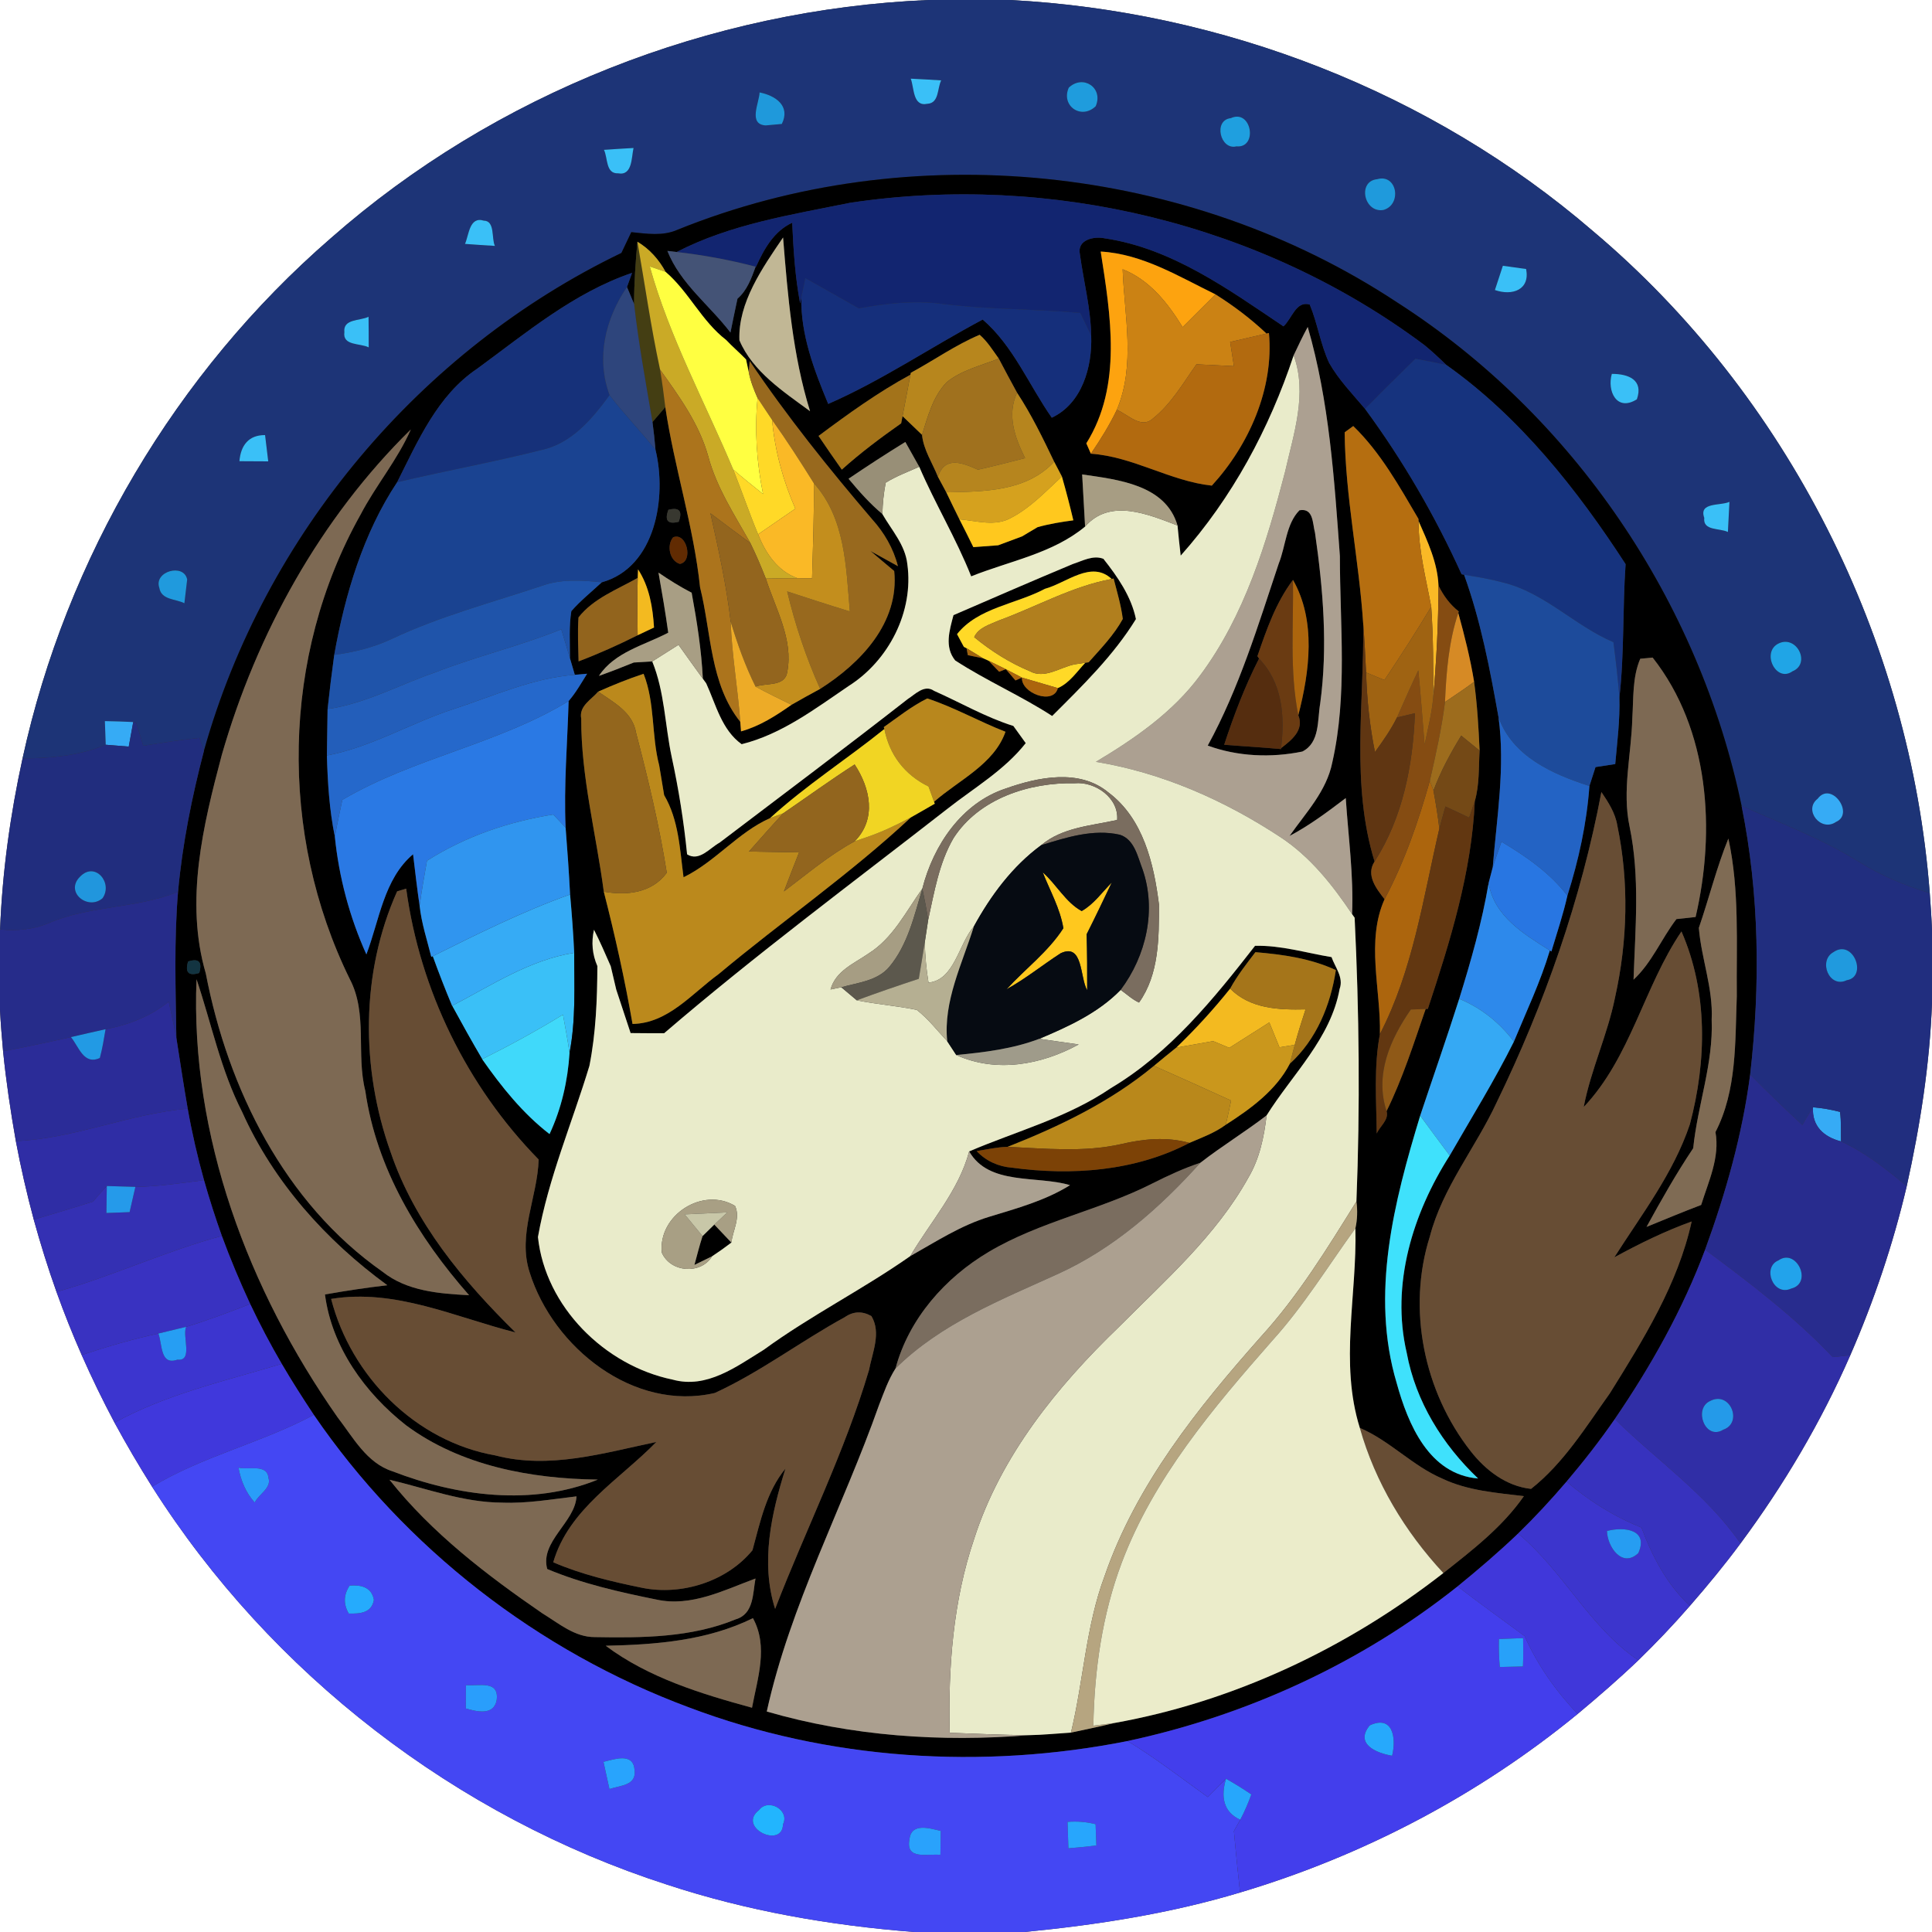 <?xml version="1.0" encoding="UTF-8" ?>
<!DOCTYPE svg PUBLIC "-//W3C//DTD SVG 1.1//EN" "http://www.w3.org/Graphics/SVG/1.1/DTD/svg11.dtd">
<svg width="250pt" height="250pt" viewBox="0 0 250 250" version="1.1" xmlns="http://www.w3.org/2000/svg">
<rect x="0" y="0" width="250" height="250" fill="#333333" stroke="none"/>
<g id="#ffffffff">
<path fill="#ffffff" opacity="1.00" d=" M 0.00 0.00 L 120.16 0.00 C 91.89 1.19 64.07 12.11 42.80 30.83 C 22.75 48.21 8.57 72.21 2.92 98.13 C 1.33 105.41 0.30 112.82 0.01 120.27 L 0.00 120.45 L 0.00 0.00 Z" />
<path fill="#ffffff" opacity="1.00" d=" M 130.70 0.00 L 250.00 0.00 L 250.00 120.38 C 249.94 118.77 249.83 117.17 249.71 115.57 C 247.22 82.74 231.30 51.11 206.10 29.88 C 185.20 11.89 158.18 1.44 130.70 0.00 Z" />
<path fill="#ffffff" opacity="1.00" d=" M 246.73 153.49 C 248.46 145.69 249.71 137.75 250.00 129.76 L 250.00 250.00 L 132.56 250.00 C 141.98 249.08 151.38 247.62 160.46 244.89 C 176.35 240.16 191.31 232.31 204.14 221.79 C 206.82 219.55 209.47 217.26 212.00 214.84 C 214.32 212.58 216.55 210.24 218.67 207.80 C 220.95 205.18 223.16 202.51 225.22 199.72 C 230.83 192.16 235.65 184.01 239.42 175.38 C 242.50 168.32 244.97 160.99 246.73 153.49 Z" />
<path fill="#ffffff" opacity="1.00" d=" M 0.00 130.66 C 0.09 132.46 0.24 134.25 0.40 136.04 C 0.79 139.93 1.37 143.80 2.05 147.66 C 2.69 151.07 3.47 154.47 4.37 157.82 C 5.24 160.97 6.21 164.09 7.31 167.17 C 8.30 169.93 9.39 172.66 10.57 175.34 C 11.88 178.31 13.30 181.23 14.82 184.09 C 16.35 186.91 17.97 189.67 19.68 192.38 C 35.03 216.59 59.05 235.08 86.31 243.87 C 96.66 247.28 107.46 249.16 118.31 250.00 L 0.00 250.00 L 0.00 130.66 Z" />
</g>
<g id="#1d3477ff">
<path fill="#1d3477" opacity="1.00" d=" M 120.16 0.00 L 130.70 0.00 C 158.18 1.44 185.20 11.89 206.10 29.88 C 231.30 51.11 247.22 82.74 249.71 115.57 C 246.52 114.59 243.41 113.31 240.58 111.53 C 235.79 108.55 230.50 106.54 225.36 104.28 C 219.86 77.82 203.58 53.74 180.79 39.13 C 153.70 21.23 117.77 17.55 87.67 29.73 C 85.76 30.58 83.68 30.24 81.69 30.04 C 81.26 30.94 80.83 31.83 80.41 32.73 C 54.34 45.29 34.22 69.26 26.40 97.12 C 26.25 96.71 25.96 95.89 25.82 95.48 C 23.38 95.72 20.96 96.12 18.54 96.50 C 18.24 95.48 17.92 94.47 17.60 93.46 L 17.24 93.43 C 16.01 93.37 14.79 93.33 13.57 93.31 C 13.59 94.07 13.65 95.61 13.68 96.37 C 10.26 97.78 6.58 98.13 2.92 98.13 C 8.57 72.21 22.75 48.21 42.80 30.83 C 64.07 12.11 91.89 1.19 120.16 0.00 M 117.85 10.18 C 118.31 11.37 118.09 13.84 120.01 13.43 C 121.54 13.34 121.27 11.43 121.79 10.40 C 120.47 10.32 119.16 10.24 117.85 10.18 M 138.30 11.34 C 137.25 13.68 139.90 15.55 141.78 13.75 C 142.82 11.39 140.17 9.58 138.30 11.34 M 98.29 11.96 C 98.25 13.28 96.77 16.08 99.07 16.23 C 99.59 16.18 100.65 16.09 101.17 16.04 C 102.33 13.68 100.32 12.36 98.29 11.96 M 159.26 15.29 C 156.96 15.54 157.90 19.47 159.99 18.94 C 162.81 19.21 161.97 14.04 159.26 15.29 M 78.15 19.39 C 78.67 20.44 78.35 22.50 79.99 22.43 C 81.85 22.77 81.70 20.36 81.98 19.15 C 80.70 19.22 79.43 19.30 78.15 19.39 M 178.19 23.19 C 175.62 23.45 176.49 27.60 179.02 27.17 C 181.44 26.49 180.81 22.43 178.19 23.19 M 60.17 31.56 C 61.46 31.66 62.75 31.74 64.04 31.82 C 63.57 30.84 64.09 28.58 62.60 28.55 C 60.73 27.98 60.69 30.40 60.17 31.56 M 194.47 34.39 C 194.21 35.18 193.70 36.74 193.44 37.53 C 195.70 38.32 198.01 37.50 197.48 34.81 C 196.48 34.67 195.47 34.53 194.47 34.39 M 44.56 42.99 C 44.31 44.77 46.62 44.39 47.71 44.95 C 47.71 43.63 47.71 42.31 47.69 40.99 C 46.59 41.54 44.36 41.22 44.56 42.99 M 208.57 48.38 C 207.93 50.60 209.20 53.32 211.81 51.67 C 212.70 49.15 210.71 48.37 208.57 48.38 M 30.98 59.68 C 32.22 59.69 33.47 59.70 34.71 59.70 C 34.58 58.57 34.44 57.43 34.30 56.30 C 32.17 56.28 31.15 57.64 30.98 59.68 M 220.53 67.01 C 220.32 68.72 222.53 68.31 223.59 68.84 C 223.66 67.54 223.73 66.24 223.79 64.94 C 222.59 65.48 219.79 64.95 220.53 67.01 M 20.62 76.08 C 20.87 77.65 22.77 77.49 23.86 78.06 C 23.95 77.29 24.13 75.75 24.22 74.99 C 23.81 72.84 19.85 73.92 20.62 76.08 M 230.20 83.24 C 227.84 84.31 229.79 88.40 231.94 86.87 C 234.35 85.89 232.52 82.18 230.20 83.24 M 235.20 103.36 C 233.32 104.80 235.62 107.72 237.59 106.35 C 240.01 105.30 236.96 101.00 235.20 103.36 Z" />
</g>
<g id="#3ac0f7ff">
<path fill="#3ac0f7" opacity="1.00" d=" M 117.85 10.18 C 119.16 10.24 120.47 10.32 121.79 10.40 C 121.27 11.43 121.54 13.34 120.01 13.43 C 118.09 13.84 118.31 11.37 117.85 10.18 Z" />
<path fill="#3ac0f7" opacity="1.00" d=" M 78.15 19.39 C 79.43 19.30 80.70 19.22 81.98 19.15 C 81.70 20.36 81.85 22.77 79.99 22.43 C 78.35 22.50 78.67 20.44 78.15 19.39 Z" />
<path fill="#3ac0f7" opacity="1.00" d=" M 60.17 31.56 C 60.69 30.40 60.73 27.98 62.60 28.55 C 64.09 28.58 63.57 30.84 64.04 31.82 C 62.75 31.74 61.46 31.66 60.17 31.56 Z" />
<path fill="#3ac0f7" opacity="1.00" d=" M 194.47 34.39 C 195.47 34.53 196.48 34.67 197.48 34.81 C 198.01 37.50 195.70 38.32 193.44 37.53 C 193.70 36.74 194.21 35.18 194.47 34.39 Z" />
<path fill="#3ac0f7" opacity="1.00" d=" M 44.56 42.99 C 44.36 41.22 46.59 41.54 47.69 40.99 C 47.71 42.31 47.71 43.63 47.71 44.95 C 46.62 44.39 44.31 44.77 44.56 42.99 Z" />
<path fill="#3ac0f7" opacity="1.00" d=" M 208.57 48.38 C 210.71 48.37 212.70 49.15 211.81 51.67 C 209.20 53.32 207.93 50.60 208.57 48.38 Z" />
<path fill="#3ac0f7" opacity="1.00" d=" M 30.98 59.68 C 31.15 57.64 32.17 56.28 34.30 56.30 C 34.44 57.43 34.58 58.57 34.71 59.70 C 33.47 59.70 32.22 59.69 30.98 59.68 Z" />
<path fill="#3ac0f7" opacity="1.00" d=" M 220.53 67.01 C 219.79 64.95 222.59 65.48 223.79 64.94 C 223.73 66.24 223.66 67.54 223.59 68.84 C 222.53 68.31 220.32 68.72 220.53 67.01 Z" />
<path fill="#3ac0f7" opacity="1.00" d=" M 58.50 130.15 C 63.60 127.50 68.52 124.21 74.30 123.29 C 74.31 127.61 74.52 131.97 73.70 136.24 C 73.45 134.58 73.15 132.93 72.85 131.29 C 69.46 133.37 65.96 135.28 62.39 137.06 C 61.05 134.78 59.76 132.47 58.50 130.15 Z" />
</g>
<g id="#1f9cddff">
<path fill="#1f9cdd" opacity="1.00" d=" M 138.30 11.34 C 140.17 9.58 142.82 11.39 141.78 13.75 C 139.90 15.55 137.25 13.68 138.30 11.34 Z" />
</g>
<g id="#1f99dbff">
<path fill="#1f99db" opacity="1.00" d=" M 98.29 11.96 C 100.32 12.36 102.33 13.68 101.17 16.04 C 100.65 16.09 99.59 16.18 99.07 16.23 C 96.77 16.08 98.25 13.28 98.29 11.96 Z" />
</g>
<g id="#1f9fdfff">
<path fill="#1f9fdf" opacity="1.00" d=" M 159.26 15.29 C 161.97 14.04 162.81 19.21 159.99 18.94 C 157.90 19.47 156.96 15.54 159.26 15.29 Z" />
</g>
<g id="#000000ff">
<path fill="#000000" opacity="1.00" d=" M 87.67 29.73 C 117.77 17.55 153.70 21.23 180.79 39.13 C 203.58 53.74 219.86 77.82 225.36 104.28 C 227.67 115.70 227.80 127.49 226.47 139.04 C 225.46 146.80 223.32 154.37 220.64 161.71 C 217.73 169.49 213.63 176.78 208.95 183.63 C 207.02 186.43 204.91 189.12 202.71 191.72 C 200.72 194.05 198.64 196.30 196.44 198.44 C 193.94 200.83 191.30 203.09 188.61 205.28 C 176.19 215.16 161.42 221.97 145.91 225.29 C 127.08 229.03 107.16 227.75 89.16 220.94 C 69.61 213.68 52.38 200.29 40.61 183.08 C 39.17 180.91 37.77 178.72 36.46 176.48 C 34.99 173.96 33.63 171.38 32.38 168.74 C 31.04 165.85 29.81 162.92 28.71 159.93 C 27.86 157.55 27.09 155.14 26.40 152.71 C 25.55 149.66 24.84 146.58 24.29 143.46 C 23.76 140.41 23.30 137.35 22.82 134.29 C 22.73 128.00 22.51 121.68 23.04 115.40 C 23.60 109.22 24.83 103.12 26.40 97.12 C 34.22 69.26 54.34 45.29 80.41 32.73 C 80.83 31.83 81.26 30.94 81.69 30.04 C 83.68 30.24 85.76 30.58 87.67 29.73 M 110.01 26.24 C 102.40 27.79 94.54 29.00 87.56 32.61 L 86.36 32.47 C 88.06 36.73 91.81 39.48 94.52 43.03 C 94.81 41.57 95.12 40.10 95.43 38.65 C 96.68 37.57 97.23 36.01 97.78 34.51 L 97.83 34.52 C 98.86 32.23 100.13 29.93 102.51 28.82 C 102.67 32.32 102.88 35.82 103.54 39.26 L 103.69 38.50 C 103.60 43.31 105.35 47.89 107.17 52.27 C 114.15 49.22 120.46 44.91 127.16 41.35 C 131.12 44.76 133.14 49.82 136.10 54.05 C 140.03 52.21 141.35 47.45 141.20 43.45 C 141.14 39.88 140.22 36.43 139.74 32.91 C 139.33 31.01 141.57 30.54 142.96 30.84 C 151.65 32.13 158.97 37.45 166.08 42.23 C 167.16 41.28 167.69 38.87 169.48 39.41 C 170.50 41.87 170.87 44.56 172.00 46.98 C 173.24 49.16 175.01 50.98 176.63 52.90 C 181.54 59.57 185.71 66.76 189.13 74.31 L 189.45 74.37 C 191.61 80.35 192.80 86.59 193.91 92.83 C 194.79 99.30 193.68 105.77 193.16 112.22 C 193.03 112.73 192.76 113.74 192.63 114.25 C 191.77 119.34 190.35 124.32 188.82 129.25 C 187.21 134.31 185.45 139.33 183.77 144.37 C 180.39 155.48 177.30 167.47 180.73 178.97 C 182.20 184.30 184.91 190.79 191.27 191.32 C 186.67 186.95 183.19 181.36 182.03 175.06 C 179.96 166.20 182.81 157.01 187.59 149.53 C 190.40 144.64 193.38 139.84 195.90 134.78 C 197.51 130.88 199.34 127.05 200.55 122.99 L 200.75 123.12 C 201.47 120.72 202.27 118.34 202.82 115.90 C 204.28 111.29 205.32 106.54 205.67 101.71 C 205.87 101.10 206.26 99.87 206.46 99.26 C 207.10 99.16 208.37 98.97 209.01 98.87 C 209.27 96.01 209.63 93.14 209.55 90.27 C 210.20 84.53 209.95 78.75 210.35 73.00 C 204.06 63.30 196.63 53.93 187.15 47.22 C 186.23 46.33 185.30 45.45 184.31 44.65 C 163.29 28.93 135.91 22.35 110.01 26.24 M 82.05 39.34 C 81.82 38.79 81.36 37.69 81.13 37.14 C 81.30 36.68 81.62 35.77 81.79 35.31 C 74.25 37.87 68.08 43.08 61.75 47.71 C 56.61 51.15 54.07 57.07 51.39 62.40 C 47.00 69.00 44.64 76.95 43.25 84.74 C 42.93 87.07 42.64 89.41 42.39 91.75 C 42.35 93.75 42.32 95.76 42.30 97.76 C 42.40 101.28 42.62 104.81 43.33 108.27 C 43.86 113.51 45.24 118.69 47.41 123.50 C 49.09 119.10 49.66 113.74 53.45 110.54 C 53.72 112.76 53.97 114.99 54.30 117.21 C 54.54 119.46 55.26 121.63 55.81 123.82 L 56.00 123.73 C 56.78 125.89 57.61 128.03 58.50 130.15 C 59.76 132.47 61.05 134.78 62.39 137.06 C 64.89 140.63 67.64 144.07 71.11 146.75 C 72.65 143.46 73.47 139.86 73.70 136.24 C 74.52 131.97 74.31 127.61 74.30 123.29 C 74.19 120.77 73.99 118.25 73.77 115.74 C 73.62 112.85 73.42 109.97 73.19 107.09 C 72.95 101.63 73.42 96.18 73.58 90.72 C 74.51 89.64 75.22 88.39 75.97 87.18 C 75.57 87.22 74.78 87.28 74.38 87.32 C 74.22 86.78 73.91 85.71 73.75 85.17 C 73.76 83.14 73.61 81.10 73.93 79.08 C 75.12 77.72 76.55 76.58 77.87 75.35 C 84.83 73.42 86.32 64.34 84.82 58.20 C 84.72 57.00 84.59 55.80 84.43 54.61 C 84.85 54.12 85.68 53.16 86.09 52.68 C 87.26 60.52 89.76 68.11 90.59 76.01 C 92.05 81.85 91.86 88.50 95.79 93.40 L 95.89 94.64 C 98.30 93.97 100.40 92.62 102.42 91.20 C 103.65 90.50 104.88 89.81 106.13 89.14 C 111.36 85.82 116.39 80.59 115.71 73.89 C 114.68 73.02 113.65 72.17 112.64 71.30 C 113.52 71.79 115.30 72.77 116.19 73.26 C 115.61 70.97 114.42 68.93 112.85 67.19 C 107.24 60.63 101.83 53.88 97.01 46.72 L 96.89 48.15 L 96.54 46.51 C 95.70 45.64 94.78 44.86 93.96 43.99 C 90.78 41.54 89.14 37.76 86.13 35.18 C 85.26 33.58 84.05 32.21 82.48 31.28 C 82.24 33.96 82.05 36.65 82.05 39.34 M 95.68 44.03 C 97.39 48.08 101.38 50.68 104.82 53.21 C 102.56 45.92 101.94 38.29 101.33 30.73 C 98.66 34.66 95.49 39.17 95.68 44.03 M 142.43 32.55 C 143.71 40.76 145.25 49.89 140.57 57.37 C 140.72 57.70 141.01 58.38 141.16 58.71 C 146.63 59.08 151.41 62.26 156.81 62.84 C 161.60 57.62 164.86 50.29 164.20 43.09 L 163.88 43.16 C 161.86 41.25 159.63 39.57 157.28 38.09 C 152.53 35.78 147.84 32.86 142.43 32.55 M 117.86 48.24 L 117.81 48.49 C 113.61 50.76 109.74 53.56 105.92 56.41 C 106.90 57.87 107.91 59.32 108.93 60.77 C 111.35 58.60 113.95 56.65 116.61 54.78 L 116.79 53.85 C 117.63 54.65 118.47 55.46 119.31 56.27 C 119.50 58.21 120.66 59.91 121.37 61.70 C 121.64 62.20 122.18 63.21 122.45 63.71 C 123.01 64.88 123.57 66.04 124.15 67.20 C 124.76 68.40 125.36 69.59 125.95 70.80 C 126.75 70.74 128.35 70.62 129.16 70.56 C 130.19 70.18 131.22 69.80 132.25 69.41 C 132.75 69.11 133.75 68.52 134.25 68.22 C 135.76 67.79 137.32 67.54 138.89 67.33 C 138.44 65.43 137.95 63.54 137.41 61.66 C 137.16 61.19 136.66 60.23 136.41 59.75 C 134.95 56.70 133.47 53.65 131.61 50.82 C 130.81 49.35 130.01 47.88 129.24 46.40 C 128.47 45.33 127.77 44.19 126.77 43.32 C 123.64 44.64 120.84 46.63 117.86 48.24 M 167.40 45.98 C 164.25 55.48 159.46 64.40 152.78 71.90 C 152.63 70.60 152.49 69.30 152.37 68.00 C 150.84 62.70 144.62 62.06 140.03 61.39 C 140.15 63.64 140.29 65.89 140.41 68.14 C 136.21 71.63 130.63 72.59 125.67 74.58 C 123.74 69.71 121.02 65.21 118.95 60.40 C 118.36 59.33 117.76 58.26 117.15 57.19 C 114.66 58.72 112.22 60.31 109.80 61.95 C 111.15 63.57 112.55 65.16 114.18 66.52 C 115.38 68.61 117.14 70.51 117.41 73.01 C 118.26 79.14 115.00 85.48 109.83 88.76 C 105.48 91.71 101.16 95.01 95.97 96.30 C 93.38 94.45 92.64 91.16 91.38 88.42 L 90.95 87.83 C 90.76 84.08 90.18 80.38 89.50 76.70 C 88.01 75.93 86.59 75.04 85.21 74.10 C 85.67 76.69 86.11 79.27 86.47 81.87 C 83.37 83.50 79.54 84.36 77.50 87.46 C 79.02 86.92 80.52 86.34 82.01 85.73 C 82.61 85.69 83.81 85.63 84.40 85.59 C 86.01 89.53 86.04 93.85 86.92 97.96 C 87.82 102.12 88.49 106.32 88.91 110.55 C 90.48 111.53 91.84 109.73 93.11 109.04 C 101.25 102.87 109.41 96.74 117.47 90.45 C 118.44 89.83 119.62 88.53 120.86 89.39 C 124.28 90.91 127.54 92.81 131.13 93.94 C 131.53 94.50 132.33 95.61 132.73 96.16 C 129.97 99.67 126.07 101.93 122.61 104.65 C 110.31 114.24 97.77 123.54 85.94 133.70 C 84.49 133.70 83.05 133.70 81.60 133.68 C 80.97 131.80 80.36 129.92 79.74 128.05 C 79.51 127.04 79.27 126.03 79.03 125.03 C 78.33 123.44 77.65 121.85 76.86 120.31 C 76.50 121.93 76.64 123.50 77.30 125.01 C 77.28 129.32 77.11 133.68 76.27 137.92 C 74.04 145.29 70.96 152.46 69.61 160.07 C 70.56 169.08 78.26 176.71 87.03 178.52 C 91.45 179.75 95.29 176.84 98.83 174.66 C 104.90 170.23 111.65 166.85 117.79 162.54 C 121.11 160.67 124.35 158.55 128.04 157.44 C 131.60 156.35 135.26 155.36 138.46 153.36 C 134.18 152.07 127.97 153.45 125.41 148.99 C 131.56 146.36 138.16 144.62 143.75 140.80 C 151.39 136.25 157.03 129.29 162.40 122.39 C 165.76 122.30 169.01 123.31 172.30 123.85 C 172.76 125.17 173.89 126.48 173.35 127.96 C 172.19 134.39 167.24 139.00 163.90 144.33 C 161.11 146.47 158.10 148.31 155.33 150.46 C 153.19 151.17 151.14 152.12 149.14 153.13 C 142.30 156.61 134.58 158.05 127.95 161.99 C 122.30 165.33 117.60 170.65 115.88 177.08 C 114.94 178.55 114.37 180.21 113.74 181.83 C 109.05 195.11 102.27 207.63 99.22 221.47 C 110.20 224.66 121.78 225.45 133.15 224.53 C 134.96 224.50 136.77 224.31 138.58 224.20 C 140.44 223.80 142.32 223.42 144.17 222.96 C 159.69 220.19 174.37 213.23 186.77 203.55 C 190.54 200.57 194.42 197.59 197.19 193.60 C 193.63 193.17 189.94 192.90 186.65 191.34 C 182.77 189.68 179.85 186.43 175.96 184.77 C 173.32 176.34 175.61 167.54 175.39 158.94 C 175.64 157.82 175.68 156.66 175.52 155.47 C 176.01 143.23 175.88 130.97 175.29 118.75 L 174.96 118.29 C 175.17 113.27 174.47 108.27 174.14 103.27 C 171.81 105.04 169.46 106.80 166.87 108.17 C 168.97 105.17 171.66 102.38 172.40 98.65 C 174.38 89.91 173.38 80.84 173.38 71.96 C 172.66 62.02 172.01 51.93 169.22 42.31 C 168.57 43.51 167.98 44.74 167.40 45.98 M 28.70 97.69 C 26.27 106.83 23.90 116.61 26.63 125.96 C 29.50 140.89 36.81 155.66 49.50 164.56 C 52.66 167.08 56.82 167.40 60.70 167.60 C 54.09 160.09 48.71 151.21 47.27 141.16 C 46.06 136.39 47.61 131.17 45.26 126.69 C 36.04 107.93 36.41 84.87 46.65 66.60 C 48.63 62.81 51.44 59.50 53.16 55.57 C 41.46 67.07 33.22 81.96 28.70 97.69 M 174.00 55.94 C 174.07 64.22 175.86 72.46 176.40 80.75 C 176.53 91.00 174.79 101.49 177.87 111.48 C 176.71 113.24 178.10 115.00 179.16 116.36 C 176.73 121.80 178.69 128.05 178.56 133.81 C 177.76 138.03 178.10 142.40 178.15 146.68 C 178.54 145.73 179.75 144.93 179.42 143.78 C 181.51 139.54 182.94 135.02 184.48 130.56 L 184.76 130.55 C 187.64 121.83 190.43 112.89 190.84 103.66 C 191.45 101.54 191.33 99.31 191.46 97.13 C 191.33 94.16 191.15 91.18 190.75 88.23 C 190.26 85.22 189.51 82.25 188.70 79.31 L 188.76 79.12 C 187.61 78.22 186.77 77.06 186.14 75.77 C 186.02 72.81 184.73 70.07 183.56 67.41 L 183.55 67.15 C 181.07 62.93 178.65 58.56 175.11 55.13 L 174.00 55.94 M 86.49 65.97 C 85.97 67.36 86.41 67.88 87.82 67.52 C 88.35 66.13 87.90 65.61 86.49 65.97 M 87.10 69.53 C 86.24 70.55 86.64 72.58 87.98 72.97 C 89.77 72.64 88.84 68.80 87.10 69.53 M 82.56 73.67 L 82.52 74.78 C 79.87 76.28 76.79 77.43 74.86 79.89 C 74.72 81.79 74.83 83.68 74.87 85.58 C 77.48 84.59 80.02 83.45 82.51 82.20 C 83.04 81.95 84.10 81.45 84.63 81.20 C 84.47 78.57 84.02 75.91 82.56 73.67 M 212.25 85.24 C 211.21 87.67 211.39 90.37 211.22 92.95 C 211.10 97.62 209.88 102.32 210.87 106.97 C 212.23 113.50 211.60 120.17 211.38 126.77 C 213.77 124.55 214.98 121.47 216.93 118.93 C 217.55 118.86 218.79 118.73 219.41 118.66 C 222.02 107.45 221.20 94.41 213.85 85.09 C 213.45 85.12 212.65 85.20 212.25 85.24 M 77.40 89.50 C 76.52 90.53 74.89 91.37 75.21 92.99 C 75.19 100.56 77.15 107.92 78.13 115.38 C 79.58 121.04 80.85 126.74 81.85 132.50 C 86.47 132.41 89.53 128.56 92.99 126.05 C 101.19 119.19 110.06 113.07 117.87 105.77 C 118.91 105.20 119.93 104.58 120.96 104.00 L 120.87 103.75 C 124.06 100.94 128.62 98.92 130.11 94.69 C 126.68 93.36 123.48 91.52 119.99 90.38 C 117.96 91.38 116.20 92.80 114.36 94.09 L 114.44 94.33 C 109.57 98.25 104.27 101.64 99.64 105.87 C 95.49 107.71 92.56 111.52 88.45 113.52 C 87.97 109.92 87.84 106.11 85.94 102.89 C 85.72 101.61 85.51 100.32 85.30 99.04 C 84.28 95.14 84.78 90.99 83.28 87.19 C 81.28 87.85 79.33 88.64 77.40 89.50 M 207.22 102.49 C 204.59 116.42 199.86 129.91 193.67 142.65 C 190.95 148.52 186.67 153.66 185.02 160.01 C 182.05 169.39 184.26 180.09 190.31 187.79 C 192.23 190.25 194.92 192.32 198.12 192.66 C 202.34 189.33 205.22 184.63 208.31 180.30 C 212.64 173.35 217.13 166.15 218.90 158.06 C 215.43 159.31 212.12 160.94 208.89 162.70 C 212.43 157.14 216.55 151.81 218.67 145.48 C 220.84 137.31 221.02 128.39 217.58 120.53 C 212.71 127.71 211.03 136.80 204.93 143.25 C 205.86 138.40 208.02 133.89 208.99 129.05 C 210.61 121.76 210.81 114.14 209.28 106.82 C 209.02 105.20 208.12 103.82 207.22 102.49 M 219.83 120.07 C 220.15 124.04 221.69 127.89 221.49 131.94 C 221.72 137.61 219.67 142.99 219.10 148.58 C 216.90 151.86 214.96 155.30 213.06 158.76 C 215.41 157.80 217.76 156.82 220.13 155.92 C 221.08 152.87 222.57 149.77 221.98 146.49 C 224.76 141.11 224.52 134.82 224.74 128.92 C 224.67 122.12 225.11 115.21 223.65 108.51 C 222.12 112.28 221.15 116.23 219.83 120.07 M 51.39 115.34 C 46.66 125.89 46.68 138.26 50.55 149.09 C 53.65 158.23 59.93 165.76 66.71 172.42 C 58.88 170.44 51.15 166.72 42.85 168.08 C 45.43 178.10 53.77 186.52 64.10 188.33 C 71.08 190.16 78.10 188.02 84.93 186.59 C 80.18 191.46 73.59 195.25 71.59 202.16 C 75.26 203.74 79.17 204.66 83.08 205.46 C 88.19 206.50 94.06 204.65 97.37 200.60 C 98.38 196.92 99.15 193.07 101.64 190.03 C 99.81 195.87 98.39 202.17 100.30 208.19 C 104.29 197.86 109.31 187.91 112.45 177.28 C 112.88 175.01 114.06 172.47 112.76 170.30 C 111.57 169.63 110.42 169.67 109.30 170.45 C 103.61 173.56 98.40 177.54 92.50 180.25 C 82.00 182.70 71.59 174.38 68.54 164.66 C 66.93 159.73 69.56 154.91 69.70 150.04 C 60.43 140.58 54.34 128.12 52.56 114.99 C 52.27 115.08 51.69 115.25 51.39 115.34 M 162.45 123.21 C 161.29 124.73 160.10 126.24 159.18 127.93 C 157.03 130.62 154.70 133.17 152.21 135.56 C 151.24 136.34 150.28 137.12 149.32 137.92 C 143.72 142.57 137.12 145.74 130.39 148.40 C 129.04 148.43 127.71 148.74 126.38 148.95 C 127.58 150.24 129.21 150.96 130.95 151.10 C 138.67 152.15 146.91 151.56 153.91 147.89 C 155.52 147.20 157.20 146.59 158.62 145.54 C 161.82 143.49 165.13 141.09 166.90 137.65 C 170.35 134.51 172.17 130.07 172.86 125.53 C 169.59 124.01 166.01 123.51 162.45 123.21 M 24.34 124.42 C 23.92 125.84 24.40 126.33 25.78 125.90 C 26.20 124.47 25.72 123.97 24.34 124.42 M 25.43 126.71 C 24.61 146.96 32.15 166.94 43.67 183.38 C 45.70 186.00 47.43 189.31 50.80 190.39 C 59.16 193.62 68.87 194.91 77.36 191.46 C 68.70 191.35 59.63 189.69 52.53 184.42 C 47.24 180.26 42.93 174.31 42.05 167.50 C 44.73 167.03 47.42 166.62 50.12 166.31 C 42.16 160.50 35.39 152.94 31.34 143.90 C 28.56 138.46 27.36 132.45 25.43 126.71 M 50.40 191.48 C 55.87 198.37 62.95 203.79 70.16 208.75 C 72.28 210.04 74.36 211.86 76.98 211.84 C 83.09 211.95 89.47 211.91 95.20 209.54 C 97.56 208.86 97.40 206.18 97.76 204.26 C 93.69 205.76 89.46 207.96 84.98 206.99 C 80.18 206.02 75.33 204.93 70.81 203.03 C 69.84 199.47 74.43 196.97 74.60 193.63 C 71.40 194.00 68.20 194.57 64.97 194.44 C 59.95 194.42 55.21 192.61 50.40 191.48 M 78.38 212.96 C 83.91 217.10 90.72 219.18 97.31 220.98 C 98.02 217.16 99.45 213.08 97.43 209.39 C 91.49 212.31 84.89 212.82 78.38 212.96 Z" />
<path fill="#000000" opacity="1.00" d=" M 168.15 66.03 C 169.99 65.70 169.83 67.73 170.16 68.93 C 171.22 76.25 171.83 83.69 170.83 91.05 C 170.46 93.17 170.81 96.11 168.52 97.25 C 164.48 98.08 160.17 97.90 156.28 96.48 C 160.34 89.06 162.80 80.91 165.47 72.92 C 166.37 70.68 166.42 67.78 168.15 66.03 M 162.71 84.91 L 162.92 85.22 C 161.09 88.80 159.66 92.56 158.41 96.37 C 160.86 96.57 163.32 96.70 165.77 96.93 L 165.77 96.81 C 167.11 95.78 168.79 94.48 168.00 92.55 C 169.46 86.90 170.33 80.33 167.31 75.04 C 165.10 77.97 163.89 81.47 162.71 84.91 Z" />
<path fill="#000000" opacity="1.00" d=" M 138.83 72.98 C 140.08 72.58 141.44 71.79 142.78 72.31 C 144.61 74.62 146.39 77.18 146.99 80.11 C 144.09 84.83 140.05 88.76 136.15 92.65 C 132.10 90.02 127.64 88.09 123.60 85.46 C 122.18 83.71 122.87 81.55 123.38 79.60 C 128.52 77.37 133.66 75.14 138.83 72.98 M 135.22 76.19 C 131.50 78.18 126.56 78.62 123.84 82.06 L 124.72 83.70 C 124.81 83.74 124.98 83.83 125.07 83.88 L 125.24 84.78 C 125.73 84.88 126.72 85.08 127.21 85.18 C 127.38 85.26 127.73 85.42 127.91 85.49 C 128.25 85.85 128.94 86.57 129.29 86.92 L 130.15 86.59 C 130.46 86.96 131.08 87.68 131.40 88.05 L 132.24 87.68 C 132.10 89.68 136.31 91.29 136.89 89.04 C 138.41 88.37 139.34 86.92 140.44 85.76 L 140.87 85.70 C 142.45 83.92 144.14 82.19 145.29 80.09 C 145.06 78.32 144.55 76.59 144.10 74.86 L 143.85 74.92 C 141.22 72.45 138.00 75.44 135.22 76.19 Z" />
<path fill="#000000" opacity="1.00" d=" M 90.91 159.95 L 92.43 158.46 C 93.17 159.23 93.90 160.01 94.64 160.79 C 93.83 161.41 93.00 162.00 92.15 162.56 C 91.58 162.84 90.44 163.40 89.86 163.68 C 90.20 162.42 90.51 161.18 90.91 159.95 Z" />
</g>
<g id="#1f9adcff">
<path fill="#1f9adc" opacity="1.00" d=" M 178.19 23.19 C 180.81 22.43 181.44 26.49 179.02 27.17 C 176.49 27.60 175.62 23.45 178.19 23.19 Z" />
</g>
<g id="#122570ff">
<path fill="#122570" opacity="1.00" d=" M 110.01 26.24 C 135.91 22.35 163.29 28.93 184.31 44.65 C 185.30 45.45 186.23 46.33 187.15 47.22 C 185.81 46.92 184.48 46.67 183.15 46.42 C 180.96 48.57 178.78 50.72 176.63 52.90 C 175.01 50.98 173.24 49.16 172.00 46.98 C 170.87 44.56 170.50 41.87 169.48 39.41 C 167.69 38.87 167.16 41.28 166.08 42.23 C 158.97 37.45 151.65 32.13 142.96 30.84 C 141.57 30.54 139.33 31.01 139.74 32.91 C 140.22 36.43 141.14 39.88 141.20 43.45 C 140.74 42.46 140.27 41.48 139.79 40.50 C 133.83 39.95 127.83 40.07 121.89 39.32 C 118.29 38.85 114.67 39.26 111.13 39.90 C 108.82 38.60 106.52 37.29 104.21 35.99 C 104.08 36.62 103.82 37.87 103.69 38.50 L 103.54 39.26 C 102.88 35.82 102.67 32.32 102.51 28.82 C 100.13 29.93 98.86 32.23 97.83 34.52 L 97.78 34.51 C 94.42 33.63 91.01 33.00 87.56 32.61 C 94.54 29.00 102.40 27.79 110.01 26.24 Z" />
</g>
<g id="#443e13ff">
<path fill="#443e13" opacity="1.00" d=" M 82.05 39.34 C 82.05 36.65 82.24 33.96 82.48 31.28 C 83.45 36.80 84.23 42.35 85.41 47.82 C 85.68 49.44 85.90 51.06 86.09 52.68 C 85.68 53.16 84.85 54.12 84.43 54.61 C 83.57 49.53 82.63 44.46 82.05 39.34 Z" />
</g>
<g id="#caaa26ff">
<path fill="#caaa26" opacity="1.00" d=" M 82.48 31.28 C 84.05 32.21 85.26 33.58 86.13 35.18 C 85.61 35.00 84.59 34.65 84.08 34.48 C 86.63 43.64 91.21 52.03 94.88 60.76 C 95.99 63.54 96.95 66.38 98.10 69.14 C 99.07 71.58 100.60 73.89 103.19 74.82 C 101.83 74.83 100.47 74.84 99.10 74.87 C 98.49 73.32 97.84 71.78 97.10 70.28 C 95.07 66.65 92.74 63.13 91.65 59.07 C 90.49 54.87 87.91 51.32 85.41 47.82 C 84.23 42.35 83.45 36.80 82.48 31.28 Z" />
</g>
<g id="#c1b795ff">
<path fill="#c1b795" opacity="1.00" d=" M 95.68 44.03 C 95.49 39.17 98.66 34.66 101.33 30.73 C 101.94 38.29 102.56 45.92 104.82 53.21 C 101.38 50.68 97.39 48.08 95.68 44.03 Z" />
</g>
<g id="#445376ff">
<path fill="#445376" opacity="1.00" d=" M 86.36 32.47 L 87.56 32.61 C 91.01 33.00 94.42 33.63 97.78 34.51 C 97.23 36.01 96.68 37.57 95.43 38.65 C 95.12 40.10 94.81 41.57 94.52 43.03 C 91.81 39.48 88.06 36.73 86.36 32.47 Z" />
</g>
<g id="#fda30fff">
<path fill="#fda30f" opacity="1.00" d=" M 142.43 32.55 C 147.84 32.86 152.53 35.78 157.28 38.09 C 155.86 39.50 154.44 40.91 153.03 42.33 C 151.11 39.21 148.78 36.24 145.27 34.84 C 145.49 40.91 146.97 47.21 144.51 53.04 C 143.56 55.03 142.39 56.90 141.16 58.71 C 141.01 58.38 140.72 57.70 140.57 57.37 C 145.25 49.89 143.71 40.76 142.43 32.55 Z" />
</g>
<g id="#ffff41ff">
<path fill="#ffff41" opacity="1.00" d=" M 84.08 34.48 C 84.59 34.65 85.61 35.00 86.13 35.18 C 89.14 37.76 90.78 41.54 93.96 43.99 C 94.78 44.86 95.70 45.64 96.54 46.51 L 96.89 48.15 C 97.11 49.32 97.55 50.43 98.03 51.51 C 97.62 55.66 97.92 59.85 98.74 63.93 C 97.44 62.89 96.13 61.85 94.88 60.76 C 91.21 52.03 86.63 43.64 84.08 34.48 Z" />
</g>
<g id="#cb8214ff">
<path fill="#cb8214" opacity="1.00" d=" M 145.27 34.84 C 148.78 36.24 151.11 39.21 153.03 42.33 C 154.44 40.91 155.86 39.50 157.28 38.09 C 159.63 39.57 161.86 41.25 163.88 43.16 C 162.31 43.53 160.75 43.89 159.18 44.25 C 159.34 45.30 159.51 46.34 159.67 47.38 C 158.06 47.30 156.44 47.22 154.82 47.14 C 153.09 49.59 151.55 52.28 149.17 54.17 C 147.63 55.55 145.94 53.59 144.51 53.04 C 146.97 47.21 145.49 40.91 145.27 34.84 Z" />
</g>
<g id="#16317aff">
<path fill="#16317a" opacity="1.00" d=" M 61.75 47.71 C 68.08 43.08 74.25 37.87 81.79 35.31 C 81.62 35.77 81.30 36.68 81.13 37.14 C 78.32 41.27 77.11 46.31 78.88 51.13 C 76.62 54.21 73.96 57.41 70.01 58.24 C 63.85 59.80 57.58 60.93 51.39 62.40 C 54.07 57.07 56.61 51.15 61.75 47.71 Z" />
</g>
<g id="#152f7bff">
<path fill="#152f7b" opacity="1.00" d=" M 104.21 35.99 C 106.52 37.29 108.82 38.60 111.13 39.90 C 114.67 39.26 118.29 38.85 121.89 39.32 C 127.83 40.07 133.83 39.95 139.79 40.50 C 140.27 41.48 140.74 42.46 141.20 43.45 C 141.35 47.45 140.03 52.21 136.10 54.05 C 133.14 49.82 131.12 44.76 127.16 41.35 C 120.46 44.91 114.15 49.22 107.17 52.27 C 105.35 47.89 103.60 43.31 103.69 38.50 C 103.82 37.87 104.08 36.62 104.21 35.99 Z" />
</g>
<g id="#2e457cff">
<path fill="#2e457c" opacity="1.00" d=" M 78.88 51.13 C 77.11 46.31 78.32 41.27 81.13 37.14 C 81.36 37.69 81.82 38.79 82.05 39.34 C 82.63 44.46 83.57 49.53 84.43 54.61 C 84.59 55.80 84.72 57.00 84.82 58.20 C 82.91 55.78 80.74 53.58 78.88 51.13 Z" />
</g>
<g id="#b7861dff">
<path fill="#b7861d" opacity="1.00" d=" M 117.86 48.24 C 120.84 46.63 123.64 44.64 126.77 43.32 C 127.77 44.19 128.47 45.33 129.24 46.40 C 126.97 47.31 124.45 47.88 122.51 49.45 C 120.72 51.30 120.06 53.89 119.31 56.27 C 118.47 55.46 117.63 54.65 116.79 53.85 C 117.13 52.06 117.47 50.28 117.81 48.49 L 117.86 48.24 Z" />
</g>
<g id="#b26a0fff">
<path fill="#b26a0f" opacity="1.00" d=" M 163.88 43.16 L 164.20 43.09 C 164.86 50.29 161.60 57.62 156.81 62.84 C 151.41 62.26 146.63 59.08 141.16 58.71 C 142.39 56.90 143.56 55.03 144.51 53.04 C 145.94 53.59 147.63 55.55 149.17 54.17 C 151.55 52.28 153.09 49.59 154.82 47.14 C 156.44 47.22 158.06 47.30 159.67 47.38 C 159.51 46.34 159.34 45.30 159.18 44.25 C 160.75 43.89 162.31 43.53 163.88 43.16 Z" />
</g>
<g id="#aca091ff">
<path fill="#aca091" opacity="1.00" d=" M 167.40 45.98 C 167.98 44.74 168.57 43.51 169.22 42.31 C 172.01 51.93 172.66 62.02 173.38 71.96 C 173.38 80.84 174.38 89.91 172.40 98.65 C 171.66 102.38 168.97 105.17 166.87 108.17 C 169.46 106.80 171.81 105.04 174.14 103.27 C 174.47 108.27 175.17 113.27 174.96 118.29 C 172.42 114.50 169.53 110.85 165.68 108.32 C 158.45 103.56 150.38 99.99 141.81 98.58 C 146.84 95.57 151.78 92.17 155.30 87.39 C 161.06 79.66 163.90 70.25 166.29 61.04 C 167.40 56.13 169.20 50.94 167.40 45.98 M 168.15 66.03 C 166.42 67.78 166.37 70.68 165.47 72.92 C 162.80 80.91 160.34 89.06 156.28 96.48 C 160.17 97.90 164.48 98.08 168.52 97.25 C 170.81 96.11 170.46 93.17 170.83 91.05 C 171.83 83.69 171.22 76.25 170.16 68.93 C 169.83 67.73 169.99 65.70 168.15 66.03 Z" />
</g>
<g id="#16337eff">
<path fill="#16337e" opacity="1.00" d=" M 183.15 46.42 C 184.48 46.67 185.81 46.92 187.15 47.22 C 196.63 53.93 204.06 63.30 210.35 73.00 C 209.95 78.75 210.20 84.53 209.55 90.27 C 209.37 87.87 209.08 85.48 208.78 83.10 C 203.77 80.97 199.89 76.71 194.52 75.38 C 192.85 74.93 191.15 74.65 189.45 74.37 L 189.13 74.31 C 185.71 66.76 181.54 59.57 176.63 52.90 C 178.78 50.72 180.96 48.57 183.15 46.42 Z" />
</g>
<g id="#a0711eff">
<path fill="#a0711e" opacity="1.00" d=" M 122.51 49.45 C 124.45 47.88 126.97 47.31 129.24 46.40 C 130.01 47.88 130.81 49.35 131.61 50.82 C 130.26 53.71 131.33 56.64 132.65 59.28 C 130.62 59.80 128.59 60.32 126.55 60.78 C 124.56 59.90 122.28 58.94 121.37 61.70 C 120.66 59.91 119.50 58.21 119.31 56.27 C 120.06 53.89 120.72 51.30 122.51 49.45 Z" />
</g>
<g id="#e9ebcaff">
<path fill="#e9ebca" opacity="1.00" d=" M 167.40 45.98 C 169.20 50.94 167.40 56.13 166.29 61.04 C 163.90 70.25 161.06 79.66 155.30 87.39 C 151.78 92.17 146.84 95.57 141.81 98.58 C 150.38 99.99 158.45 103.56 165.68 108.32 C 169.53 110.85 172.42 114.50 174.96 118.29 L 175.29 118.75 C 175.88 130.97 176.01 143.23 175.52 155.47 C 171.75 161.54 168.00 167.66 163.16 172.97 C 154.97 182.21 147.02 192.11 142.94 203.93 C 140.50 210.45 140.21 217.48 138.58 224.20 C 136.77 224.31 134.96 224.50 133.15 224.53 C 129.73 224.51 126.31 224.34 122.89 224.22 C 122.69 215.76 123.32 207.17 126.06 199.11 C 129.50 188.39 136.78 179.42 144.78 171.71 C 150.78 165.67 157.36 159.91 161.54 152.38 C 162.99 149.93 163.57 147.12 163.90 144.33 C 167.24 139.00 172.19 134.39 173.35 127.96 C 173.89 126.48 172.76 125.17 172.30 123.85 C 169.01 123.31 165.76 122.30 162.40 122.39 C 157.03 129.29 151.39 136.25 143.75 140.80 C 138.16 144.62 131.56 146.36 125.41 148.99 C 124.05 154.10 120.41 158.07 117.79 162.54 C 111.65 166.85 104.90 170.23 98.83 174.66 C 95.29 176.84 91.45 179.75 87.03 178.52 C 78.26 176.71 70.56 169.08 69.61 160.07 C 70.96 152.46 74.04 145.29 76.27 137.92 C 77.11 133.68 77.28 129.32 77.30 125.01 C 76.64 123.50 76.50 121.93 76.86 120.31 C 77.65 121.85 78.33 123.44 79.03 125.03 C 79.27 126.03 79.51 127.04 79.74 128.05 C 80.36 129.92 80.97 131.80 81.60 133.68 C 83.05 133.70 84.49 133.70 85.94 133.70 C 97.77 123.54 110.31 114.24 122.61 104.65 C 126.07 101.93 129.97 99.67 132.73 96.16 C 132.33 95.61 131.53 94.50 131.13 93.94 C 127.54 92.81 124.28 90.91 120.86 89.39 C 119.62 88.53 118.44 89.83 117.47 90.45 C 109.41 96.74 101.25 102.87 93.11 109.04 C 91.84 109.73 90.48 111.53 88.91 110.55 C 88.49 106.32 87.82 102.12 86.92 97.96 C 86.04 93.85 86.01 89.53 84.40 85.59 C 85.53 84.87 86.66 84.15 87.80 83.44 C 88.84 84.90 89.89 86.37 90.95 87.83 L 91.38 88.42 C 92.64 91.16 93.38 94.45 95.97 96.30 C 101.16 95.01 105.48 91.71 109.83 88.76 C 115.00 85.48 118.26 79.14 117.41 73.01 C 117.14 70.51 115.38 68.61 114.18 66.52 C 114.21 65.15 114.35 63.80 114.61 62.46 C 115.98 61.61 117.49 61.05 118.95 60.40 C 121.02 65.21 123.74 69.71 125.67 74.58 C 130.63 72.59 136.21 71.63 140.41 68.14 C 143.64 64.43 148.56 66.55 152.37 68.00 C 152.49 69.30 152.63 70.60 152.78 71.90 C 159.46 64.40 164.25 55.48 167.40 45.98 M 138.83 72.98 C 133.66 75.14 128.52 77.37 123.38 79.60 C 122.87 81.55 122.18 83.71 123.60 85.46 C 127.64 88.09 132.10 90.02 136.15 92.65 C 140.05 88.76 144.09 84.83 146.99 80.11 C 146.39 77.18 144.61 74.62 142.78 72.31 C 141.44 71.79 140.08 72.58 138.83 72.98 M 130.12 102.04 C 124.42 103.93 120.78 109.38 119.35 114.99 C 117.24 117.93 115.55 121.41 112.38 123.39 C 110.51 124.69 108.14 125.62 107.47 128.04 L 108.86 127.75 C 109.36 128.17 110.37 129.02 110.87 129.44 C 113.44 129.96 116.06 130.15 118.63 130.68 C 120.12 131.84 121.28 133.36 122.57 134.73 C 122.86 135.17 123.44 136.07 123.74 136.52 C 128.90 138.86 134.75 137.80 139.58 135.15 C 137.88 134.90 136.18 134.68 134.49 134.42 C 138.25 132.84 142.13 131.06 145.01 128.09 C 145.79 128.64 146.51 129.33 147.39 129.73 C 150.00 126.07 149.97 121.34 149.97 117.04 C 149.31 111.76 147.94 105.93 143.45 102.56 C 139.69 99.43 134.33 100.55 130.12 102.04 M 85.64 162.09 C 86.75 164.66 90.68 164.97 92.15 162.56 C 93.00 162.00 93.83 161.41 94.64 160.79 C 94.82 159.23 95.84 157.57 95.11 156.04 C 90.92 153.53 85.14 157.25 85.64 162.09 Z" />
<path fill="#e9ebca" opacity="1.00" d=" M 123.38 108.46 C 126.70 103.31 133.20 101.23 139.08 101.35 C 141.72 101.11 144.79 103.25 144.56 106.10 C 141.19 106.86 137.49 107.04 134.72 109.37 C 131.01 112.10 128.21 115.87 126.01 119.89 C 124.03 122.18 123.51 126.82 120.15 127.15 C 119.86 125.44 119.72 123.70 119.66 121.97 C 119.78 121.23 120.00 119.75 120.11 119.01 C 120.90 115.42 121.51 111.68 123.38 108.46 Z" />
</g>
<g id="#ac741cff">
<path fill="#ac741c" opacity="1.00" d=" M 85.41 47.82 C 87.91 51.32 90.49 54.87 91.65 59.07 C 92.74 63.13 95.07 66.65 97.10 70.28 C 95.37 69.01 93.65 67.72 91.93 66.42 C 92.97 71.06 94.00 75.71 94.55 80.44 C 94.70 84.79 95.48 89.07 95.79 93.40 C 91.86 88.50 92.05 81.85 90.59 76.01 C 89.76 68.11 87.26 60.52 86.09 52.68 C 85.90 51.06 85.68 49.44 85.41 47.82 Z" />
</g>
<g id="#98691eff">
<path fill="#98691e" opacity="1.00" d=" M 96.89 48.15 L 97.01 46.72 C 101.83 53.88 107.24 60.63 112.85 67.19 C 114.42 68.93 115.61 70.97 116.19 73.26 C 115.30 72.77 113.52 71.79 112.64 71.30 C 113.65 72.17 114.68 73.02 115.71 73.89 C 116.39 80.59 111.36 85.82 106.13 89.14 C 104.30 85.08 102.90 80.85 101.86 76.53 C 104.56 77.41 107.25 78.29 109.97 79.12 C 109.48 73.38 109.40 67.08 105.31 62.53 C 103.58 59.76 101.81 57.00 99.91 54.34 C 99.29 53.39 98.64 52.46 98.03 51.51 C 97.55 50.43 97.11 49.32 96.89 48.15 Z" />
</g>
<g id="#a3731aff">
<path fill="#a3731a" opacity="1.00" d=" M 105.92 56.41 C 109.74 53.56 113.61 50.76 117.81 48.49 C 117.47 50.28 117.13 52.06 116.79 53.85 L 116.61 54.78 C 113.95 56.65 111.35 58.60 108.93 60.77 C 107.91 59.32 106.90 57.87 105.92 56.41 Z" />
</g>
<g id="#1a4391ff">
<path fill="#1a4391" opacity="1.00" d=" M 70.01 58.24 C 73.96 57.41 76.62 54.21 78.88 51.13 C 80.74 53.58 82.91 55.78 84.82 58.20 C 86.32 64.34 84.83 73.42 77.87 75.35 C 75.27 75.08 72.58 74.90 70.07 75.82 C 63.56 77.99 56.87 79.75 50.64 82.70 C 48.31 83.79 45.79 84.40 43.25 84.74 C 44.64 76.95 47.00 69.00 51.39 62.40 C 57.58 60.93 63.85 59.80 70.01 58.24 Z" />
</g>
<g id="#ffd927ff">
<path fill="#ffd927" opacity="1.00" d=" M 98.03 51.51 C 98.64 52.46 99.29 53.39 99.91 54.34 C 100.27 58.31 101.32 62.17 102.92 65.82 C 101.31 66.93 99.71 68.04 98.10 69.14 C 96.95 66.38 95.99 63.54 94.88 60.76 C 96.13 61.85 97.44 62.89 98.74 63.93 C 97.92 59.85 97.62 55.66 98.03 51.51 Z" />
<path fill="#ffd927" opacity="1.00" d=" M 135.22 76.19 C 138.00 75.44 141.22 72.45 143.85 74.92 C 138.69 75.88 134.11 78.52 129.22 80.30 C 128.07 80.83 126.63 81.19 126.06 82.45 C 128.23 84.23 130.63 85.76 133.23 86.84 C 135.17 87.91 137.12 86.36 139.04 85.97 C 139.39 85.92 140.09 85.81 140.44 85.76 C 139.34 86.92 138.41 88.37 136.89 89.04 C 135.34 88.58 133.79 88.13 132.24 87.68 C 131.72 87.41 130.67 86.87 130.15 86.59 C 129.59 86.32 128.47 85.77 127.91 85.49 C 127.73 85.42 127.38 85.26 127.21 85.18 C 126.67 84.86 125.60 84.20 125.07 83.88 C 124.98 83.83 124.81 83.74 124.72 83.70 L 123.84 82.06 C 126.56 78.62 131.50 78.18 135.22 76.19 Z" />
</g>
<g id="#b6851eff">
<path fill="#b6851e" opacity="1.00" d=" M 132.65 59.28 C 131.33 56.64 130.26 53.71 131.61 50.82 C 133.47 53.65 134.95 56.70 136.41 59.75 C 132.84 63.62 127.31 63.61 122.45 63.71 C 122.18 63.21 121.64 62.20 121.37 61.70 C 122.28 58.94 124.56 59.90 126.55 60.78 C 128.59 60.32 130.62 59.80 132.65 59.28 Z" />
</g>
<g id="#fab926ff">
<path fill="#fab926" opacity="1.00" d=" M 99.91 54.34 C 101.81 57.00 103.58 59.76 105.31 62.53 C 105.36 66.64 105.19 70.74 105.08 74.84 C 104.61 74.84 103.67 74.83 103.19 74.82 C 100.60 73.89 99.07 71.58 98.10 69.14 C 99.71 68.04 101.31 66.93 102.92 65.82 C 101.32 62.17 100.27 58.31 99.91 54.34 Z" />
<path fill="#fab926" opacity="1.00" d=" M 185.20 78.51 C 184.52 74.83 183.54 71.18 183.56 67.41 C 184.73 70.07 186.02 72.81 186.14 75.77 C 186.13 80.63 185.88 85.51 185.45 90.36 C 185.48 86.41 185.47 82.45 185.20 78.51 Z" />
</g>
<g id="#7d6953ff">
<path fill="#7d6953" opacity="1.00" d=" M 28.70 97.69 C 33.22 81.96 41.46 67.07 53.16 55.57 C 51.44 59.50 48.63 62.81 46.65 66.60 C 36.41 84.87 36.04 107.93 45.26 126.69 C 47.61 131.17 46.06 136.39 47.27 141.16 C 48.71 151.21 54.09 160.09 60.70 167.60 C 56.82 167.40 52.66 167.08 49.50 164.56 C 36.81 155.66 29.50 140.89 26.63 125.96 C 23.90 116.61 26.27 106.83 28.70 97.69 Z" />
<path fill="#7d6953" opacity="1.00" d=" M 212.25 85.24 C 212.65 85.20 213.45 85.12 213.85 85.09 C 221.20 94.41 222.02 107.45 219.41 118.66 C 218.79 118.73 217.55 118.86 216.93 118.93 C 214.98 121.47 213.77 124.55 211.38 126.77 C 211.60 120.17 212.23 113.50 210.87 106.97 C 209.88 102.32 211.10 97.62 211.22 92.95 C 211.39 90.37 211.21 87.67 212.25 85.24 Z" />
<path fill="#7d6953" opacity="1.00" d=" M 25.43 126.71 C 27.36 132.45 28.56 138.46 31.34 143.90 C 35.39 152.94 42.16 160.50 50.12 166.31 C 47.42 166.62 44.73 167.03 42.05 167.50 C 42.93 174.31 47.24 180.26 52.53 184.42 C 59.63 189.69 68.70 191.35 77.36 191.46 C 68.87 194.91 59.16 193.62 50.80 190.39 C 47.43 189.31 45.70 186.00 43.67 183.38 C 32.15 166.94 24.61 146.96 25.43 126.71 Z" />
<path fill="#7d6953" opacity="1.00" d=" M 50.40 191.48 C 55.21 192.61 59.95 194.42 64.97 194.44 C 68.20 194.57 71.40 194.00 74.60 193.63 C 74.43 196.97 69.84 199.47 70.81 203.03 C 75.33 204.93 80.18 206.02 84.98 206.99 C 89.46 207.96 93.69 205.76 97.76 204.26 C 97.40 206.18 97.56 208.86 95.20 209.54 C 89.47 211.91 83.09 211.95 76.98 211.84 C 74.36 211.86 72.28 210.04 70.16 208.75 C 62.95 203.79 55.87 198.37 50.40 191.48 Z" />
<path fill="#7d6953" opacity="1.00" d=" M 78.38 212.96 C 84.89 212.82 91.49 212.31 97.43 209.39 C 99.45 213.08 98.02 217.16 97.31 220.98 C 90.72 219.18 83.91 217.10 78.38 212.96 Z" />
</g>
<g id="#b56e10ff">
<path fill="#b56e10" opacity="1.00" d=" M 174.00 55.94 L 175.11 55.13 C 178.65 58.56 181.07 62.93 183.55 67.15 L 183.56 67.41 C 183.54 71.18 184.52 74.83 185.20 78.51 C 183.27 81.73 181.23 84.88 179.15 88.00 C 178.55 87.76 177.36 87.27 176.77 87.02 C 176.67 84.93 176.57 82.84 176.40 80.75 C 175.86 72.46 174.07 64.22 174.00 55.94 Z" />
</g>
<g id="#988f77ff">
<path fill="#988f77" opacity="1.00" d=" M 109.80 61.95 C 112.22 60.31 114.66 58.72 117.15 57.19 C 117.76 58.26 118.36 59.33 118.95 60.40 C 117.49 61.05 115.98 61.61 114.61 62.46 C 114.35 63.80 114.21 65.15 114.18 66.52 C 112.55 65.16 111.15 63.57 109.80 61.95 Z" />
</g>
<g id="#d5a11eff">
<path fill="#d5a11e" opacity="1.00" d=" M 122.45 63.71 C 127.31 63.61 132.84 63.62 136.41 59.75 C 136.66 60.23 137.16 61.19 137.41 61.66 C 135.35 63.56 133.40 65.66 130.89 66.98 C 128.81 68.19 126.37 67.39 124.15 67.20 C 123.57 66.04 123.01 64.88 122.45 63.71 Z" />
</g>
<g id="#ffc81eff">
<path fill="#ffc81e" opacity="1.00" d=" M 130.89 66.98 C 133.40 65.66 135.35 63.56 137.41 61.66 C 137.95 63.54 138.44 65.43 138.89 67.33 C 137.32 67.54 135.76 67.79 134.25 68.22 C 133.75 68.52 132.75 69.11 132.25 69.41 C 131.22 69.80 130.19 70.18 129.16 70.56 C 128.35 70.62 126.75 70.74 125.95 70.80 C 125.36 69.59 124.76 68.40 124.15 67.20 C 126.37 67.39 128.81 68.19 130.89 66.98 Z" />
<path fill="#ffc81e" opacity="1.00" d=" M 134.93 112.88 C 136.70 114.43 137.89 116.76 139.97 117.89 C 141.55 117.00 142.60 115.46 143.86 114.20 C 142.79 116.44 141.73 118.68 140.61 120.89 C 140.68 123.31 140.69 125.72 140.68 128.14 C 139.72 126.48 140.18 121.97 137.25 123.35 C 134.90 124.87 132.71 126.65 130.25 128.01 C 132.67 125.36 135.64 123.16 137.60 120.11 C 137.18 117.55 135.87 115.27 134.93 112.88 Z" />
</g>
<g id="#a79d83ff">
<path fill="#a79d83" opacity="1.00" d=" M 140.03 61.39 C 144.62 62.06 150.84 62.70 152.37 68.00 C 148.56 66.55 143.64 64.43 140.41 68.14 C 140.29 65.89 140.15 63.64 140.03 61.39 Z" />
</g>
<g id="#c38e1dff">
<path fill="#c38e1d" opacity="1.00" d=" M 105.31 62.53 C 109.40 67.08 109.48 73.38 109.97 79.12 C 107.25 78.29 104.56 77.41 101.86 76.53 C 102.90 80.85 104.30 85.08 106.13 89.14 C 104.88 89.81 103.65 90.50 102.42 91.20 C 100.86 90.43 99.29 89.68 97.77 88.85 C 99.14 88.33 101.59 88.91 101.87 86.94 C 102.69 82.76 100.35 78.76 99.10 74.87 C 100.47 74.84 101.83 74.83 103.19 74.82 C 103.67 74.83 104.61 74.84 105.08 74.84 C 105.19 70.74 105.36 66.64 105.31 62.53 Z" />
</g>
<g id="#383830ff">
<path fill="#383830" opacity="1.00" d=" M 86.49 65.97 C 87.90 65.61 88.35 66.13 87.82 67.52 C 86.41 67.88 85.97 67.36 86.49 65.97 Z" />
</g>
<g id="#93651eff">
<path fill="#93651e" opacity="1.00" d=" M 91.93 66.42 C 93.65 67.72 95.37 69.01 97.10 70.28 C 97.84 71.78 98.49 73.32 99.10 74.87 C 100.35 78.76 102.69 82.76 101.87 86.94 C 101.59 88.91 99.14 88.33 97.77 88.85 C 96.43 86.16 95.42 83.32 94.55 80.44 C 94.00 75.71 92.97 71.06 91.93 66.42 Z" />
</g>
<g id="#612b02ff">
<path fill="#612b02" opacity="1.00" d=" M 87.10 69.53 C 88.84 68.80 89.77 72.64 87.98 72.97 C 86.64 72.58 86.24 70.55 87.10 69.53 Z" />
</g>
<g id="#209addff">
<path fill="#209add" opacity="1.00" d=" M 20.62 76.08 C 19.85 73.92 23.81 72.84 24.22 74.99 C 24.13 75.75 23.95 77.29 23.86 78.06 C 22.77 77.49 20.87 77.65 20.62 76.08 Z" />
</g>
<g id="#f3ba20ff">
<path fill="#f3ba20" opacity="1.00" d=" M 82.56 73.67 C 84.02 75.91 84.47 78.57 84.63 81.20 C 84.10 81.45 83.04 81.95 82.51 82.20 C 82.48 79.73 82.45 77.25 82.52 74.78 L 82.56 73.67 Z" />
<path fill="#f3ba20" opacity="1.00" d=" M 152.21 135.56 C 154.70 133.17 157.03 130.62 159.18 127.93 C 161.78 130.55 165.49 130.69 168.94 130.61 C 168.44 132.13 167.96 133.65 167.54 135.20 C 167.05 135.28 166.06 135.44 165.56 135.52 C 165.12 134.45 164.69 133.37 164.25 132.30 C 162.53 133.40 160.79 134.49 159.07 135.59 C 158.37 135.30 157.67 135.01 156.98 134.72 C 155.39 135.00 153.80 135.29 152.21 135.56 Z" />
</g>
<g id="#a89e84ff">
<path fill="#a89e84" opacity="1.00" d=" M 85.21 74.10 C 86.59 75.04 88.01 75.93 89.50 76.70 C 90.18 80.38 90.76 84.08 90.95 87.83 C 89.89 86.37 88.84 84.90 87.80 83.44 C 86.66 84.15 85.53 84.87 84.40 85.59 C 83.81 85.63 82.61 85.69 82.01 85.73 C 80.52 86.34 79.02 86.92 77.50 87.46 C 79.54 84.36 83.37 83.50 86.47 81.87 C 86.11 79.27 85.67 76.69 85.21 74.10 Z" />
</g>
<g id="#1d4b9bff">
<path fill="#1d4b9b" opacity="1.00" d=" M 189.45 74.37 C 191.15 74.65 192.85 74.93 194.52 75.38 C 199.89 76.71 203.77 80.97 208.78 83.10 C 209.08 85.48 209.37 87.87 209.55 90.27 C 209.63 93.14 209.27 96.01 209.01 98.87 C 208.37 98.97 207.10 99.16 206.46 99.26 C 206.26 99.87 205.87 101.10 205.67 101.71 C 200.90 100.17 195.76 97.92 193.91 92.83 C 192.80 86.59 191.61 80.35 189.45 74.37 Z" />
</g>
<g id="#1f54aaff">
<path fill="#1f54aa" opacity="1.00" d=" M 70.07 75.82 C 72.58 74.90 75.27 75.08 77.87 75.35 C 76.55 76.58 75.12 77.72 73.93 79.08 C 73.61 81.10 73.76 83.14 73.75 85.17 C 73.38 83.92 73.01 82.68 72.63 81.43 C 67.27 83.60 61.62 84.92 56.24 87.03 C 51.63 88.62 47.27 91.05 42.39 91.75 C 42.64 89.41 42.93 87.07 43.25 84.74 C 45.79 84.40 48.31 83.79 50.64 82.70 C 56.87 79.75 63.56 77.99 70.07 75.82 Z" />
</g>
<g id="#92641dff">
<path fill="#92641d" opacity="1.00" d=" M 74.86 79.89 C 76.79 77.43 79.87 76.28 82.52 74.78 C 82.45 77.25 82.48 79.73 82.51 82.20 C 80.02 83.45 77.48 84.59 74.87 85.58 C 74.83 83.68 74.72 81.79 74.86 79.89 Z" />
</g>
<g id="#b17f1eff">
<path fill="#b17f1e" opacity="1.00" d=" M 143.85 74.92 L 144.10 74.86 C 144.55 76.59 145.06 78.32 145.29 80.09 C 144.14 82.19 142.45 83.92 140.87 85.70 L 140.44 85.76 C 140.09 85.81 139.39 85.92 139.04 85.97 C 137.12 86.36 135.17 87.91 133.23 86.84 C 130.63 85.76 128.23 84.23 126.06 82.45 C 126.63 81.19 128.07 80.83 129.22 80.30 C 134.11 78.52 138.69 75.88 143.85 74.92 Z" />
</g>
<g id="#6a3b12ff">
<path fill="#6a3b12" opacity="1.00" d=" M 162.71 84.91 C 163.89 81.47 165.10 77.97 167.31 75.04 C 167.40 80.88 166.85 86.78 168.00 92.55 C 168.79 94.48 167.11 95.78 165.77 96.81 C 166.27 92.68 165.96 88.39 162.92 85.22 L 162.71 84.91 Z" />
</g>
<g id="#ac650dff">
<path fill="#ac650d" opacity="1.00" d=" M 167.31 75.04 C 170.33 80.33 169.46 86.90 168.00 92.55 C 166.85 86.78 167.40 80.88 167.31 75.04 Z" />
<path fill="#ac650d" opacity="1.00" d=" M 127.91 85.49 C 128.47 85.77 129.59 86.32 130.15 86.59 L 129.29 86.92 C 128.94 86.57 128.25 85.85 127.91 85.49 Z" />
<path fill="#ac650d" opacity="1.00" d=" M 130.15 86.59 C 130.67 86.87 131.72 87.41 132.24 87.68 L 131.40 88.05 C 131.08 87.68 130.46 86.96 130.15 86.59 Z" />
<path fill="#ac650d" opacity="1.00" d=" M 132.24 87.68 C 133.79 88.13 135.34 88.58 136.89 89.04 C 136.31 91.29 132.10 89.68 132.24 87.68 Z" />
<path fill="#ac650d" opacity="1.00" d=" M 179.16 116.36 C 181.74 111.51 183.54 106.30 185.02 101.03 L 185.49 102.30 C 185.79 103.94 186.06 105.58 186.25 107.23 C 184.16 116.20 182.84 125.55 178.56 133.81 C 178.69 128.05 176.73 121.80 179.16 116.36 Z" />
</g>
<g id="#854c12ff">
<path fill="#854c12" opacity="1.00" d=" M 185.45 90.36 C 185.88 85.51 186.13 80.63 186.14 75.77 C 186.77 77.06 187.61 78.22 188.76 79.12 L 188.70 79.31 C 187.46 83.03 187.15 86.94 186.98 90.84 C 186.55 94.27 185.79 97.66 185.02 101.03 C 183.54 106.30 181.74 111.51 179.16 116.36 C 178.10 115.00 176.71 113.24 177.87 111.48 C 181.54 105.75 182.83 99.00 183.09 92.29 C 182.51 92.43 181.35 92.70 180.77 92.84 C 181.68 90.80 182.57 88.75 183.53 86.74 C 183.85 89.93 184.07 93.14 184.34 96.34 C 184.76 94.36 185.25 92.38 185.45 90.36 Z" />
</g>
<g id="#9f6312ff">
<path fill="#9f6312" opacity="1.00" d=" M 179.15 88.00 C 181.23 84.88 183.27 81.73 185.20 78.51 C 185.47 82.45 185.48 86.41 185.45 90.36 C 185.25 92.38 184.76 94.36 184.34 96.34 C 184.07 93.14 183.85 89.93 183.53 86.74 C 182.57 88.75 181.68 90.80 180.77 92.84 C 179.98 94.43 178.96 95.88 177.92 97.31 C 177.23 93.92 176.88 90.48 176.77 87.02 C 177.36 87.27 178.55 87.76 179.15 88.00 Z" />
</g>
<g id="#d68a25ff">
<path fill="#d68a25" opacity="1.00" d=" M 186.98 90.84 C 187.15 86.94 187.46 83.03 188.70 79.31 C 189.51 82.25 190.26 85.22 190.75 88.23 C 189.52 89.14 188.25 89.99 186.98 90.84 Z" />
</g>
<g id="#235ebaff">
<path fill="#235eba" opacity="1.00" d=" M 56.24 87.03 C 61.62 84.92 67.27 83.60 72.63 81.43 C 73.01 82.68 73.38 83.92 73.75 85.17 C 73.91 85.71 74.22 86.78 74.38 87.32 C 68.90 87.73 63.85 90.07 58.69 91.75 C 53.15 93.55 48.07 96.67 42.30 97.76 C 42.32 95.76 42.35 93.75 42.39 91.75 C 47.27 91.05 51.63 88.62 56.24 87.03 Z" />
</g>
<g id="#edab27ff">
<path fill="#edab27" opacity="1.00" d=" M 95.79 93.40 C 95.48 89.07 94.70 84.79 94.55 80.44 C 95.42 83.32 96.43 86.16 97.77 88.85 C 99.29 89.68 100.86 90.43 102.42 91.20 C 100.40 92.62 98.30 93.97 95.89 94.64 L 95.79 93.40 Z" />
</g>
<g id="#603612ff">
<path fill="#603612" opacity="1.00" d=" M 176.40 80.75 C 176.57 82.84 176.67 84.93 176.77 87.02 C 176.88 90.48 177.23 93.92 177.92 97.31 C 178.96 95.88 179.98 94.43 180.77 92.84 C 181.35 92.70 182.51 92.43 183.09 92.29 C 182.83 99.00 181.54 105.75 177.87 111.48 C 174.79 101.49 176.53 91.00 176.40 80.75 Z" />
</g>
<g id="#9b670eff">
<path fill="#9b670e" opacity="1.00" d=" M 124.72 83.70 C 124.81 83.74 124.98 83.83 125.07 83.88 C 124.98 83.83 124.81 83.74 124.72 83.70 Z" />
</g>
<g id="#20a5e6ff">
<path fill="#20a5e6" opacity="1.00" d=" M 230.20 83.24 C 232.52 82.18 234.35 85.89 231.94 86.87 C 229.79 88.40 227.84 84.31 230.20 83.24 Z" />
</g>
<g id="#a2650dff">
<path fill="#a2650d" opacity="1.00" d=" M 125.07 83.88 C 125.60 84.20 126.67 84.86 127.21 85.18 C 126.72 85.08 125.73 84.88 125.24 84.78 L 125.07 83.88 Z" />
</g>
<g id="#914e07ff">
<path fill="#914e07" opacity="1.00" d=" M 127.21 85.18 C 127.38 85.26 127.73 85.42 127.91 85.49 C 127.73 85.42 127.38 85.26 127.21 85.18 Z" />
</g>
<g id="#552d0fff">
<path fill="#552d0f" opacity="1.00" d=" M 158.41 96.37 C 159.66 92.56 161.09 88.80 162.92 85.22 C 165.96 88.39 166.27 92.68 165.77 96.81 L 165.77 96.93 C 163.32 96.70 160.86 96.57 158.41 96.37 Z" />
</g>
<g id="#2568cbff">
<path fill="#2568cb" opacity="1.00" d=" M 58.69 91.75 C 63.85 90.07 68.90 87.73 74.38 87.32 C 74.78 87.28 75.57 87.22 75.97 87.18 C 75.22 88.39 74.51 89.64 73.58 90.72 C 64.42 96.30 53.55 98.05 44.30 103.50 C 43.96 105.08 43.62 106.67 43.33 108.27 C 42.62 104.81 42.40 101.28 42.30 97.76 C 48.07 96.67 53.15 93.55 58.69 91.75 Z" />
</g>
<g id="#bb891cff">
<path fill="#bb891c" opacity="1.00" d=" M 77.40 89.50 C 79.33 88.64 81.28 87.85 83.28 87.19 C 84.78 90.99 84.28 95.14 85.30 99.04 C 85.51 100.32 85.72 101.61 85.94 102.89 C 87.84 106.11 87.97 109.92 88.45 113.52 C 92.56 111.52 95.49 107.71 99.64 105.87 L 101.35 105.24 C 99.84 106.87 98.38 108.53 96.91 110.19 C 99.07 110.23 101.24 110.26 103.40 110.30 C 102.74 111.98 102.08 113.66 101.44 115.35 C 104.43 113.10 107.30 110.65 110.60 108.86 C 110.99 108.73 111.77 108.46 112.16 108.33 C 114.14 107.65 116.03 106.75 117.87 105.77 C 110.06 113.07 101.19 119.19 92.99 126.05 C 89.53 128.56 86.47 132.41 81.85 132.50 C 80.85 126.74 79.58 121.04 78.13 115.38 C 81.10 115.91 84.35 115.56 86.28 112.94 C 85.32 106.85 83.87 100.81 82.31 94.84 C 81.88 92.17 79.41 90.89 77.40 89.50 Z" />
</g>
<g id="#9d6c1dff">
<path fill="#9d6c1d" opacity="1.00" d=" M 190.75 88.23 C 191.15 91.18 191.33 94.16 191.46 97.13 C 190.66 96.48 189.87 95.84 189.08 95.19 C 187.69 97.46 186.42 99.81 185.49 102.30 L 185.02 101.03 C 185.79 97.66 186.55 94.27 186.98 90.84 C 188.25 89.99 189.52 89.14 190.75 88.23 Z" />
</g>
<g id="#93661dff">
<path fill="#93661d" opacity="1.00" d=" M 75.21 92.99 C 74.89 91.37 76.52 90.53 77.40 89.50 C 79.41 90.89 81.88 92.17 82.31 94.84 C 83.87 100.81 85.32 106.85 86.28 112.94 C 84.35 115.56 81.10 115.91 78.13 115.38 C 77.15 107.92 75.19 100.56 75.21 92.99 Z" />
</g>
<g id="#2a79e4ff">
<path fill="#2a79e4" opacity="1.00" d=" M 44.30 103.50 C 53.55 98.05 64.42 96.30 73.58 90.72 C 73.42 96.18 72.95 101.63 73.19 107.09 C 72.79 106.67 71.99 105.83 71.59 105.40 C 65.80 106.32 60.21 108.23 55.25 111.38 C 54.91 113.32 54.56 115.25 54.30 117.21 C 53.97 114.99 53.72 112.76 53.45 110.54 C 49.66 113.74 49.09 119.10 47.41 123.50 C 45.24 118.69 43.86 113.51 43.33 108.27 C 43.62 106.67 43.96 105.08 44.30 103.50 Z" />
</g>
<g id="#b8871dff">
<path fill="#b8871d" opacity="1.00" d=" M 114.36 94.09 C 116.20 92.80 117.96 91.38 119.99 90.38 C 123.48 91.52 126.68 93.36 130.11 94.69 C 128.62 98.92 124.06 100.94 120.87 103.75 C 120.69 103.26 120.33 102.27 120.15 101.77 C 117.09 100.28 115.08 97.68 114.44 94.33 L 114.36 94.09 Z" />
</g>
<g id="#36abf5ff">
<path fill="#36abf5" opacity="1.00" d=" M 13.57 93.31 C 14.79 93.33 16.01 93.37 17.24 93.43 C 17.04 94.49 16.85 95.55 16.66 96.61 C 15.66 96.53 14.67 96.45 13.68 96.37 C 13.65 95.61 13.59 94.07 13.57 93.31 Z" />
<path fill="#36abf5" opacity="1.00" d=" M 235.20 103.36 C 236.96 101.00 240.01 105.30 237.59 106.35 C 235.62 107.72 233.32 104.80 235.20 103.36 Z" />
<path fill="#36abf5" opacity="1.00" d=" M 56.00 123.73 C 61.82 120.84 67.64 117.93 73.77 115.74 C 73.99 118.25 74.19 120.77 74.30 123.29 C 68.52 124.21 63.60 127.50 58.50 130.15 C 57.61 128.03 56.78 125.89 56.00 123.73 Z" />
<path fill="#36abf5" opacity="1.00" d=" M 234.60 143.28 C 235.78 143.38 236.95 143.58 238.10 143.88 C 238.27 145.15 238.20 146.42 238.23 147.70 C 235.99 147.12 234.45 145.72 234.60 143.28 Z" />
</g>
<g id="#212d7eff">
<path fill="#212d7e" opacity="1.00" d=" M 17.24 93.43 L 17.60 93.46 C 17.92 94.47 18.24 95.48 18.54 96.50 C 20.96 96.12 23.38 95.72 25.82 95.48 C 25.96 95.89 26.25 96.71 26.40 97.12 C 24.83 103.12 23.60 109.22 23.04 115.40 C 17.68 117.57 11.69 117.15 6.37 119.42 C 4.36 120.29 2.17 120.48 0.01 120.27 C 0.30 112.82 1.33 105.41 2.92 98.13 C 6.58 98.13 10.26 97.78 13.68 96.37 C 14.67 96.45 15.66 96.53 16.66 96.61 C 16.85 95.55 17.04 94.49 17.24 93.43 M 10.38 113.42 C 8.32 115.41 11.37 117.87 13.27 116.23 C 14.65 114.25 12.31 111.44 10.38 113.42 Z" />
</g>
<g id="#2363c4ff">
<path fill="#2363c4" opacity="1.00" d=" M 193.91 92.83 C 195.76 97.92 200.90 100.17 205.67 101.71 C 205.32 106.54 204.28 111.29 202.82 115.90 C 200.55 112.94 197.46 110.81 194.29 108.92 C 193.90 110.02 193.52 111.12 193.16 112.22 C 193.68 105.77 194.79 99.30 193.91 92.83 Z" />
</g>
<g id="#f1d523ff">
<path fill="#f1d523" opacity="1.00" d=" M 99.64 105.87 C 104.27 101.64 109.57 98.25 114.44 94.33 C 115.08 97.68 117.09 100.28 120.15 101.77 C 120.33 102.27 120.69 103.26 120.87 103.75 L 120.96 104.00 C 119.93 104.58 118.91 105.20 117.87 105.77 C 116.03 106.75 114.14 107.65 112.16 108.33 C 111.77 108.46 110.99 108.73 110.60 108.86 C 113.47 105.96 112.61 101.98 110.59 98.92 C 107.45 100.94 104.43 103.13 101.35 105.24 L 99.64 105.87 Z" />
</g>
<g id="#744916ff">
<path fill="#744916" opacity="1.00" d=" M 189.08 95.19 C 189.87 95.84 190.66 96.48 191.46 97.13 C 191.33 99.31 191.45 101.54 190.84 103.66 C 190.66 104.19 190.29 105.26 190.11 105.80 C 189.08 105.32 188.06 104.84 187.04 104.36 C 186.77 105.31 186.50 106.27 186.25 107.23 C 186.06 105.58 185.79 103.94 185.49 102.30 C 186.42 99.81 187.69 97.46 189.08 95.19 Z" />
</g>
<g id="#92651eff">
<path fill="#92651e" opacity="1.00" d=" M 101.35 105.24 C 104.43 103.13 107.45 100.94 110.59 98.92 C 112.61 101.98 113.47 105.96 110.60 108.86 C 107.30 110.65 104.43 113.10 101.44 115.35 C 102.08 113.66 102.74 111.98 103.40 110.30 C 101.24 110.26 99.07 110.23 96.91 110.19 C 98.38 108.53 99.84 106.87 101.35 105.24 Z" />
</g>
<g id="#7a6d5fff">
<path fill="#7a6d5f" opacity="1.00" d=" M 130.12 102.04 C 134.33 100.55 139.69 99.43 143.45 102.56 C 147.94 105.93 149.31 111.76 149.97 117.04 C 149.97 121.34 150.00 126.07 147.39 129.73 C 146.51 129.33 145.79 128.64 145.01 128.09 C 148.32 123.68 149.68 117.76 147.84 112.47 C 147.21 110.85 146.80 108.64 144.93 108.02 C 141.49 107.23 137.99 108.36 134.72 109.37 C 137.49 107.04 141.19 106.86 144.56 106.10 C 144.79 103.25 141.72 101.11 139.08 101.35 C 133.20 101.23 126.70 103.31 123.38 108.46 C 121.51 111.68 120.90 115.42 120.11 119.01 C 119.89 117.66 119.64 116.32 119.35 114.99 C 120.78 109.38 124.42 103.93 130.12 102.04 Z" />
<path fill="#7a6d5f" opacity="1.00" d=" M 149.14 153.13 C 151.14 152.12 153.19 151.17 155.33 150.46 C 150.09 156.29 144.09 161.58 136.89 164.85 C 129.51 168.21 121.76 171.26 115.88 177.08 C 117.60 170.65 122.30 165.33 127.95 161.99 C 134.58 158.05 142.30 156.61 149.14 153.13 Z" />
</g>
<g id="#674d34ff">
<path fill="#674d34" opacity="1.00" d=" M 207.22 102.49 C 208.12 103.82 209.02 105.20 209.28 106.82 C 210.81 114.14 210.61 121.76 208.99 129.05 C 208.02 133.89 205.86 138.40 204.93 143.25 C 211.03 136.80 212.71 127.71 217.58 120.53 C 221.02 128.39 220.84 137.31 218.67 145.48 C 216.55 151.81 212.43 157.14 208.89 162.70 C 212.12 160.94 215.43 159.31 218.90 158.06 C 217.13 166.15 212.64 173.35 208.31 180.30 C 205.22 184.63 202.34 189.33 198.12 192.66 C 194.92 192.32 192.23 190.25 190.31 187.79 C 184.26 180.09 182.05 169.39 185.02 160.01 C 186.67 153.66 190.95 148.52 193.67 142.65 C 199.86 129.91 204.59 116.42 207.22 102.49 Z" />
<path fill="#674d34" opacity="1.00" d=" M 51.39 115.34 C 51.69 115.25 52.27 115.08 52.56 114.99 C 54.34 128.12 60.43 140.58 69.70 150.04 C 69.56 154.91 66.93 159.73 68.54 164.66 C 71.59 174.38 82.00 182.70 92.50 180.25 C 98.40 177.54 103.61 173.56 109.30 170.45 C 110.42 169.67 111.57 169.63 112.76 170.30 C 114.06 172.47 112.88 175.01 112.45 177.28 C 109.31 187.91 104.29 197.86 100.30 208.19 C 98.39 202.17 99.81 195.87 101.64 190.03 C 99.15 193.07 98.38 196.92 97.37 200.60 C 94.06 204.65 88.19 206.50 83.08 205.46 C 79.17 204.66 75.26 203.74 71.59 202.16 C 73.59 195.25 80.18 191.46 84.93 186.59 C 78.10 188.02 71.08 190.16 64.10 188.33 C 53.77 186.52 45.43 178.10 42.85 168.08 C 51.15 166.72 58.88 170.44 66.71 172.42 C 59.93 165.76 53.65 158.23 50.55 149.09 C 46.68 138.26 46.66 125.89 51.39 115.34 Z" />
<path fill="#674d34" opacity="1.00" d=" M 175.96 184.77 C 179.85 186.43 182.77 189.68 186.65 191.34 C 189.94 192.90 193.63 193.17 197.19 193.60 C 194.42 197.59 190.54 200.57 186.77 203.55 C 181.81 198.21 177.94 191.81 175.96 184.77 Z" />
</g>
<g id="#623711ff">
<path fill="#623711" opacity="1.00" d=" M 187.04 104.36 C 188.06 104.84 189.08 105.32 190.11 105.80 C 190.29 105.26 190.66 104.19 190.84 103.66 C 190.43 112.89 187.64 121.83 184.76 130.55 L 184.48 130.56 C 184.00 130.57 183.04 130.61 182.56 130.63 C 179.89 134.48 177.87 139.05 179.42 143.78 C 179.75 144.93 178.54 145.73 178.15 146.68 C 178.10 142.40 177.76 138.03 178.56 133.81 C 182.84 125.55 184.16 116.20 186.25 107.23 C 186.50 106.27 186.77 105.31 187.04 104.36 Z" />
</g>
<g id="#212e7fff">
<path fill="#212e7f" opacity="1.00" d=" M 225.36 104.28 C 230.50 106.54 235.79 108.55 240.58 111.53 C 243.41 113.31 246.52 114.59 249.71 115.57 C 249.83 117.17 249.94 118.77 250.00 120.38 L 250.00 129.76 C 249.71 137.75 248.46 145.69 246.73 153.49 C 244.09 151.29 241.37 149.14 238.23 147.70 C 238.20 146.42 238.27 145.15 238.10 143.88 C 236.95 143.58 235.78 143.38 234.60 143.28 L 234.41 143.57 C 234.00 144.23 233.61 144.90 233.23 145.58 C 230.93 143.45 228.67 141.28 226.47 139.04 C 227.80 127.49 227.67 115.70 225.36 104.28 M 237.24 123.21 C 235.24 124.32 236.70 127.94 238.97 126.84 C 241.71 126.41 239.80 121.42 237.24 123.21 Z" />
</g>
<g id="#3095efff">
<path fill="#3095ef" opacity="1.00" d=" M 55.25 111.38 C 60.21 108.23 65.80 106.32 71.59 105.40 C 71.99 105.83 72.79 106.67 73.19 107.09 C 73.42 109.97 73.62 112.85 73.77 115.74 C 67.64 117.93 61.82 120.84 56.00 123.73 L 55.81 123.82 C 55.26 121.63 54.54 119.46 54.30 117.21 C 54.56 115.25 54.91 113.32 55.25 111.38 Z" />
</g>
<g id="#060b12ff">
<path fill="#060b12" opacity="1.00" d=" M 134.72 109.37 C 137.99 108.36 141.49 107.23 144.93 108.02 C 146.80 108.64 147.21 110.85 147.84 112.47 C 149.68 117.76 148.32 123.68 145.01 128.09 C 142.13 131.06 138.25 132.84 134.49 134.42 C 131.05 135.73 127.38 136.17 123.74 136.52 C 123.44 136.07 122.86 135.17 122.57 134.73 C 122.04 129.56 124.52 124.71 126.01 119.89 C 128.21 115.87 131.01 112.10 134.72 109.37 M 134.93 112.88 C 135.87 115.27 137.18 117.55 137.60 120.11 C 135.64 123.16 132.67 125.36 130.25 128.01 C 132.71 126.65 134.90 124.87 137.25 123.35 C 140.18 121.97 139.72 126.48 140.68 128.14 C 140.69 125.72 140.68 123.31 140.61 120.89 C 141.73 118.68 142.79 116.44 143.86 114.20 C 142.60 115.46 141.55 117.00 139.97 117.89 C 137.89 116.76 136.70 114.43 134.93 112.88 Z" />
</g>
<g id="#2876e2ff">
<path fill="#2876e2" opacity="1.00" d=" M 194.29 108.92 C 197.46 110.81 200.55 112.94 202.82 115.90 C 202.27 118.34 201.47 120.72 200.75 123.12 L 200.55 122.99 C 197.19 120.87 193.31 118.55 192.63 114.25 C 192.76 113.74 193.03 112.73 193.16 112.22 C 193.52 111.12 193.90 110.02 194.29 108.92 Z" />
</g>
<g id="#7f6b54ff">
<path fill="#7f6b54" opacity="1.00" d=" M 219.83 120.07 C 221.15 116.23 222.12 112.28 223.65 108.51 C 225.11 115.21 224.67 122.12 224.74 128.92 C 224.52 134.82 224.76 141.11 221.98 146.49 C 222.57 149.77 221.08 152.87 220.13 155.92 C 217.76 156.82 215.41 157.80 213.06 158.76 C 214.96 155.30 216.90 151.86 219.10 148.58 C 219.67 142.99 221.72 137.61 221.49 131.94 C 221.69 127.89 220.15 124.04 219.83 120.07 Z" />
</g>
<g id="#2196ddff">
<path fill="#2196dd" opacity="1.00" d=" M 10.38 113.42 C 12.31 111.44 14.65 114.25 13.27 116.23 C 11.37 117.87 8.32 115.41 10.38 113.42 Z" />
</g>
<g id="#2d89ebff">
<path fill="#2d89eb" opacity="1.00" d=" M 188.82 129.25 C 190.35 124.32 191.77 119.34 192.63 114.25 C 193.31 118.55 197.19 120.87 200.55 122.99 C 199.34 127.05 197.51 130.88 195.90 134.78 C 194.05 132.34 191.66 130.41 188.82 129.25 Z" />
</g>
<g id="#262c8aff">
<path fill="#262c8a" opacity="1.00" d=" M 6.37 119.42 C 11.69 117.15 17.68 117.57 23.04 115.40 C 22.51 121.68 22.73 128.00 22.82 134.29 C 22.52 132.73 22.16 131.17 21.83 129.61 C 19.47 131.53 16.62 132.62 13.66 133.18 C 12.16 133.52 10.67 133.85 9.18 134.20 C 6.26 134.86 3.34 135.47 0.40 136.04 C 0.24 134.25 0.09 132.46 0.00 130.66 L 0.00 120.45 L 0.01 120.27 C 2.17 120.48 4.36 120.29 6.37 119.42 Z" />
</g>
<g id="#a69d83ff">
<path fill="#a69d83" opacity="1.00" d=" M 112.38 123.39 C 115.55 121.41 117.24 117.93 119.35 114.99 C 118.30 118.49 117.47 122.26 115.06 125.13 C 113.53 126.93 111.00 127.15 108.86 127.75 L 107.47 128.04 C 108.14 125.62 110.51 124.69 112.38 123.39 Z" />
</g>
<g id="#5c584dff">
<path fill="#5c584d" opacity="1.00" d=" M 119.35 114.99 C 119.64 116.32 119.89 117.66 120.11 119.01 C 120.00 119.75 119.78 121.23 119.66 121.97 C 119.42 123.53 119.15 125.09 118.89 126.66 C 116.20 127.54 113.52 128.46 110.87 129.44 C 110.37 129.02 109.36 128.17 108.86 127.75 C 111.00 127.15 113.53 126.93 115.06 125.13 C 117.47 122.26 118.30 118.49 119.35 114.99 Z" />
</g>
<g id="#b5af92ff">
<path fill="#b5af92" opacity="1.00" d=" M 120.15 127.15 C 123.51 126.82 124.03 122.18 126.01 119.89 C 124.52 124.71 122.04 129.56 122.57 134.73 C 121.28 133.36 120.12 131.84 118.63 130.68 C 116.06 130.15 113.44 129.96 110.87 129.44 C 113.52 128.46 116.20 127.54 118.89 126.66 C 119.15 125.09 119.42 123.53 119.66 121.97 C 119.72 123.70 119.86 125.44 120.15 127.15 Z" />
</g>
<g id="#a5751aff">
<path fill="#a5751a" opacity="1.00" d=" M 162.45 123.21 C 166.01 123.51 169.59 124.01 172.86 125.53 C 172.17 130.07 170.35 134.51 166.90 137.65 C 167.06 137.03 167.38 135.81 167.54 135.20 C 167.96 133.65 168.44 132.13 168.94 130.61 C 165.49 130.69 161.78 130.55 159.18 127.93 C 160.10 126.24 161.29 124.73 162.45 123.21 Z" />
</g>
<g id="#209adeff">
<path fill="#209ade" opacity="1.00" d=" M 237.24 123.21 C 239.80 121.42 241.71 126.41 238.97 126.84 C 236.70 127.94 235.24 124.32 237.24 123.21 Z" />
</g>
<g id="#133441ff">
<path fill="#133441" opacity="1.00" d=" M 24.34 124.42 C 25.72 123.97 26.20 124.47 25.78 125.90 C 24.40 126.33 23.92 125.84 24.34 124.42 Z" />
</g>
<g id="#2b2c98ff">
<path fill="#2b2c98" opacity="1.00" d=" M 13.66 133.18 C 16.62 132.62 19.47 131.53 21.83 129.61 C 22.16 131.17 22.52 132.73 22.82 134.29 C 23.30 137.35 23.76 140.41 24.29 143.46 C 16.73 144.11 9.66 147.33 2.05 147.66 C 1.37 143.80 0.79 139.93 0.40 136.04 C 3.34 135.47 6.26 134.86 9.18 134.20 C 10.20 135.44 10.84 137.87 12.92 136.90 C 13.25 135.68 13.45 134.43 13.66 133.18 Z" />
</g>
<g id="#8f5917ff">
<path fill="#8f5917" opacity="1.00" d=" M 182.56 130.63 C 183.04 130.61 184.00 130.57 184.48 130.56 C 182.94 135.02 181.51 139.54 179.42 143.78 C 177.87 139.05 179.89 134.48 182.56 130.63 Z" />
</g>
<g id="#35a9f4ff">
<path fill="#35a9f4" opacity="1.00" d=" M 188.82 129.25 C 191.66 130.41 194.05 132.34 195.90 134.78 C 193.38 139.84 190.40 144.64 187.59 149.53 C 186.30 147.81 185.04 146.10 183.77 144.37 C 185.45 139.33 187.21 134.31 188.82 129.25 Z" />
</g>
<g id="#40d9faff">
<path fill="#40d9fa" opacity="1.00" d=" M 62.39 137.06 C 65.96 135.28 69.46 133.37 72.85 131.29 C 73.15 132.93 73.45 134.58 73.70 136.24 C 73.47 139.86 72.65 143.46 71.11 146.75 C 67.64 144.07 64.89 140.63 62.39 137.06 Z" />
</g>
<g id="#229ae4ff">
<path fill="#229ae4" opacity="1.00" d=" M 9.18 134.20 C 10.67 133.85 12.16 133.52 13.66 133.18 C 13.45 134.43 13.25 135.68 12.92 136.90 C 10.84 137.87 10.20 135.44 9.18 134.20 Z" />
</g>
<g id="#ca971cff">
<path fill="#ca971c" opacity="1.00" d=" M 159.07 135.59 C 160.79 134.49 162.53 133.40 164.25 132.30 C 164.69 133.37 165.12 134.45 165.56 135.52 C 166.06 135.44 167.05 135.28 167.54 135.20 C 167.38 135.81 167.06 137.03 166.90 137.65 C 165.13 141.09 161.82 143.49 158.62 145.54 C 158.87 144.50 159.08 143.45 159.30 142.41 C 155.98 140.90 152.66 139.39 149.32 137.92 C 150.28 137.12 151.24 136.34 152.21 135.56 C 153.80 135.29 155.39 135.00 156.98 134.72 C 157.67 135.01 158.37 135.30 159.07 135.59 Z" />
</g>
<g id="#9f9b8aff">
<path fill="#9f9b8a" opacity="1.00" d=" M 123.74 136.52 C 127.38 136.17 131.05 135.73 134.49 134.42 C 136.18 134.68 137.88 134.90 139.58 135.15 C 134.75 137.80 128.90 138.86 123.74 136.52 Z" />
</g>
<g id="#b9881bff">
<path fill="#b9881b" opacity="1.00" d=" M 130.39 148.40 C 137.12 145.74 143.72 142.57 149.32 137.92 C 152.66 139.39 155.98 140.90 159.30 142.41 C 159.08 143.45 158.87 144.50 158.62 145.54 C 157.20 146.59 155.52 147.20 153.91 147.89 C 150.97 147.07 147.93 147.37 145.01 148.06 C 140.20 149.13 135.26 148.62 130.39 148.40 Z" />
</g>
<g id="#282c8eff">
<path fill="#282c8e" opacity="1.00" d=" M 226.47 139.04 C 228.67 141.28 230.93 143.45 233.23 145.58 C 233.61 144.90 234.00 144.23 234.41 143.57 L 234.60 143.28 C 234.45 145.72 235.99 147.12 238.23 147.70 C 241.37 149.14 244.09 151.29 246.73 153.49 C 244.97 160.99 242.50 168.32 239.42 175.38 C 238.85 175.44 237.72 175.55 237.15 175.61 C 232.18 170.37 226.42 166.00 220.64 161.71 C 223.32 154.37 225.46 146.80 226.47 139.04 M 230.14 163.09 C 227.98 163.96 229.45 167.81 231.78 166.74 C 234.62 166.04 232.46 161.46 230.14 163.09 Z" />
</g>
<g id="#2f2da5ff">
<path fill="#2f2da5" opacity="1.00" d=" M 2.05 147.66 C 9.66 147.33 16.73 144.11 24.29 143.46 C 24.84 146.58 25.55 149.66 26.40 152.71 C 23.45 153.08 20.50 153.55 17.52 153.58 C 16.28 153.54 15.05 153.50 13.82 153.47 C 13.21 154.13 12.61 154.81 12.02 155.49 C 9.48 156.30 6.93 157.06 4.37 157.82 C 3.47 154.47 2.69 151.07 2.05 147.66 Z" />
</g>
<g id="#3fe1fcff">
<path fill="#3fe1fc" opacity="1.00" d=" M 180.73 178.97 C 177.30 167.47 180.39 155.48 183.77 144.37 C 185.04 146.10 186.30 147.81 187.59 149.53 C 182.81 157.01 179.96 166.20 182.03 175.06 C 183.19 181.36 186.67 186.95 191.27 191.32 C 184.91 190.79 182.20 184.30 180.73 178.97 Z" />
</g>
<g id="#aca090ff">
<path fill="#aca090" opacity="1.00" d=" M 155.33 150.46 C 158.10 148.31 161.11 146.47 163.90 144.33 C 163.57 147.12 162.99 149.93 161.54 152.38 C 157.36 159.91 150.78 165.67 144.78 171.71 C 136.78 179.42 129.50 188.39 126.06 199.11 C 123.32 207.17 122.69 215.76 122.89 224.22 C 126.31 224.34 129.73 224.51 133.15 224.53 C 121.78 225.45 110.20 224.66 99.22 221.47 C 102.27 207.63 109.05 195.11 113.74 181.83 C 114.37 180.21 114.94 178.55 115.88 177.08 C 121.76 171.26 129.51 168.21 136.89 164.85 C 144.09 161.58 150.09 156.29 155.33 150.46 Z" />
</g>
<g id="#7c4206ff">
<path fill="#7c4206" opacity="1.00" d=" M 145.01 148.06 C 147.93 147.37 150.97 147.07 153.91 147.89 C 146.91 151.56 138.67 152.15 130.95 151.10 C 129.21 150.96 127.58 150.24 126.38 148.95 C 127.71 148.74 129.04 148.43 130.39 148.40 C 135.26 148.62 140.20 149.13 145.01 148.06 Z" />
</g>
<g id="#aba191ff">
<path fill="#aba191" opacity="1.00" d=" M 117.79 162.54 C 120.41 158.07 124.05 154.10 125.41 148.99 C 127.97 153.45 134.18 152.07 138.46 153.36 C 135.26 155.36 131.60 156.35 128.04 157.44 C 124.35 158.55 121.11 160.67 117.79 162.54 Z" />
</g>
<g id="#3430b3ff">
<path fill="#3430b3" opacity="1.00" d=" M 12.02 155.49 C 12.61 154.81 13.21 154.13 13.82 153.47 C 13.80 154.63 13.78 155.80 13.77 156.96 C 14.52 156.93 16.02 156.88 16.77 156.85 C 16.96 156.03 17.33 154.40 17.52 153.58 C 20.50 153.55 23.45 153.08 26.40 152.71 C 27.09 155.14 27.86 157.55 28.71 159.93 C 21.42 161.88 14.57 165.14 7.31 167.17 C 6.21 164.09 5.24 160.97 4.37 157.82 C 6.93 157.06 9.48 156.30 12.02 155.49 Z" />
</g>
<g id="#259aeaff">
<path fill="#259aea" opacity="1.00" d=" M 13.82 153.47 C 15.05 153.50 16.28 153.54 17.52 153.58 C 17.33 154.40 16.96 156.03 16.77 156.85 C 16.02 156.88 14.52 156.93 13.77 156.96 C 13.78 155.80 13.80 154.63 13.82 153.47 Z" />
</g>
<g id="#a89f84ff">
<path fill="#a89f84" opacity="1.00" d=" M 85.64 162.09 C 85.14 157.25 90.92 153.53 95.11 156.04 C 95.84 157.57 94.82 159.23 94.64 160.79 C 93.90 160.01 93.17 159.23 92.43 158.46 C 92.99 157.93 93.55 157.40 94.12 156.88 C 92.28 156.96 90.44 157.05 88.60 157.14 C 89.37 158.07 90.14 159.01 90.91 159.95 C 90.51 161.18 90.20 162.42 89.86 163.68 C 90.44 163.40 91.58 162.84 92.15 162.56 C 90.68 164.97 86.75 164.66 85.64 162.09 Z" />
</g>
<g id="#b6a580ff">
<path fill="#b6a580" opacity="1.00" d=" M 163.16 172.97 C 168.00 167.66 171.75 161.54 175.52 155.47 C 175.68 156.66 175.64 157.82 175.39 158.94 C 171.85 163.83 168.68 169.01 164.61 173.50 C 156.98 182.19 149.28 191.26 145.15 202.22 C 142.62 208.95 141.61 216.14 141.48 223.30 C 142.15 223.22 143.50 223.05 144.17 222.96 C 142.32 223.42 140.44 223.80 138.58 224.20 C 140.21 217.48 140.50 210.45 142.94 203.93 C 147.02 192.11 154.97 182.21 163.16 172.97 Z" />
</g>
<g id="#c8c7a8ff">
<path fill="#c8c7a8" opacity="1.00" d=" M 88.60 157.14 C 90.44 157.05 92.28 156.96 94.12 156.88 C 93.55 157.40 92.99 157.93 92.43 158.46 L 90.91 159.95 C 90.14 159.01 89.37 158.07 88.60 157.14 Z" />
</g>
<g id="#3932c1ff">
<path fill="#3932c1" opacity="1.00" d=" M 7.31 167.17 C 14.57 165.14 21.42 161.88 28.71 159.93 C 29.81 162.92 31.04 165.85 32.38 168.74 C 29.64 169.78 26.90 170.85 24.09 171.69 C 23.19 171.91 21.39 172.34 20.49 172.56 C 17.13 173.29 13.83 174.25 10.57 175.34 C 9.39 172.66 8.30 169.93 7.31 167.17 Z" />
</g>
<g id="#ebeccaff">
<path fill="#ebecca" opacity="1.00" d=" M 164.61 173.50 C 168.68 169.01 171.85 163.83 175.39 158.94 C 175.61 167.54 173.32 176.34 175.96 184.77 C 177.94 191.81 181.81 198.21 186.77 203.55 C 174.37 213.23 159.69 220.19 144.17 222.96 C 143.50 223.05 142.15 223.22 141.48 223.30 C 141.61 216.14 142.62 208.95 145.15 202.22 C 149.28 191.26 156.98 182.19 164.61 173.50 Z" />
</g>
<g id="#302ea6ff">
<path fill="#302ea6" opacity="1.00" d=" M 220.64 161.71 C 226.42 166.00 232.18 170.37 237.15 175.61 C 237.72 175.55 238.85 175.44 239.42 175.38 C 235.65 184.01 230.83 192.16 225.22 199.72 C 220.83 193.36 214.40 188.98 208.95 183.63 C 213.63 176.78 217.73 169.49 220.64 161.71 M 221.28 181.29 C 219.09 182.30 220.67 186.45 222.99 185.00 C 225.56 184.13 223.90 179.92 221.28 181.29 Z" />
</g>
<g id="#22a3ebff">
<path fill="#22a3eb" opacity="1.00" d=" M 230.14 163.09 C 232.46 161.46 234.62 166.04 231.78 166.74 C 229.45 167.81 227.98 163.96 230.14 163.09 Z" />
</g>
<g id="#3c35cfff">
<path fill="#3c35cf" opacity="1.00" d=" M 24.09 171.69 C 26.90 170.85 29.64 169.78 32.38 168.74 C 33.63 171.38 34.99 173.96 36.46 176.48 C 29.14 178.69 21.58 180.37 14.82 184.09 C 13.30 181.23 11.88 178.31 10.57 175.34 C 13.83 174.25 17.13 173.29 20.49 172.56 C 21.03 173.94 20.69 176.73 22.96 175.94 C 25.03 176.18 23.55 172.88 24.09 171.69 Z" />
</g>
<g id="#269ef3ff">
<path fill="#269ef3" opacity="1.00" d=" M 20.49 172.56 C 21.39 172.34 23.19 171.91 24.09 171.69 C 23.55 172.88 25.03 176.18 22.96 175.94 C 20.69 176.73 21.03 173.94 20.49 172.56 Z" />
</g>
<g id="#4038dcff">
<path fill="#4038dc" opacity="1.00" d=" M 14.82 184.09 C 21.58 180.37 29.14 178.69 36.46 176.48 C 37.77 178.72 39.17 180.91 40.61 183.08 C 33.87 186.70 26.27 188.40 19.68 192.38 C 17.97 189.67 16.35 186.91 14.82 184.09 Z" />
</g>
<g id="#249ae9ff">
<path fill="#249ae9" opacity="1.00" d=" M 221.28 181.29 C 223.90 179.92 225.56 184.13 222.99 185.00 C 220.67 186.45 219.09 182.30 221.28 181.29 Z" />
</g>
<g id="#4447f3ff">
<path fill="#4447f3" opacity="1.00" d=" M 19.68 192.38 C 26.27 188.40 33.87 186.70 40.61 183.08 C 52.38 200.29 69.61 213.68 89.16 220.94 C 107.16 227.75 127.08 229.03 145.91 225.29 C 149.52 227.48 152.86 230.08 156.29 232.54 C 157.07 231.75 157.85 230.96 158.64 230.17 C 158.00 232.37 158.20 234.44 160.49 235.47 C 160.22 235.96 159.95 236.45 159.67 236.94 C 159.90 239.59 160.18 242.24 160.46 244.89 C 151.38 247.62 141.98 249.08 132.56 250.00 L 118.31 250.00 C 107.46 249.16 96.66 247.28 86.31 243.87 C 59.05 235.08 35.03 216.59 19.68 192.38 M 30.86 189.91 C 31.16 191.59 31.81 193.15 32.96 194.43 C 33.45 193.36 35.17 192.56 34.74 191.24 C 34.57 189.36 32.07 190.25 30.86 189.91 M 45.24 205.18 C 44.46 206.36 44.42 207.57 45.13 208.79 C 46.54 208.83 48.10 208.74 48.38 207.02 C 48.09 205.35 46.68 205.06 45.24 205.18 M 60.29 218.06 C 60.29 218.81 60.28 220.32 60.28 221.08 C 61.66 221.46 63.88 222.06 64.27 220.00 C 64.62 217.36 61.96 218.20 60.29 218.06 M 78.09 227.98 C 78.35 229.15 78.60 230.33 78.86 231.50 C 80.26 231.02 82.44 231.07 82.10 228.96 C 81.92 226.74 79.42 227.67 78.09 227.98 M 98.23 234.21 C 95.30 236.47 101.25 239.29 101.32 236.06 C 102.22 234.22 99.42 232.66 98.23 234.21 M 117.69 237.99 C 117.15 240.74 119.98 239.84 121.69 240.02 C 121.70 239.25 121.72 237.69 121.73 236.92 C 120.37 236.61 117.92 235.79 117.69 237.99 M 138.14 235.75 C 138.17 236.60 138.23 238.31 138.25 239.17 C 139.46 239.08 140.66 238.95 141.87 238.80 C 141.84 238.11 141.80 236.74 141.77 236.05 C 140.59 235.75 139.38 235.65 138.14 235.75 Z" />
</g>
<g id="#3732beff">
<path fill="#3732be" opacity="1.00" d=" M 202.71 191.72 C 204.91 189.12 207.02 186.43 208.95 183.63 C 214.40 188.98 220.83 193.36 225.22 199.72 C 223.16 202.51 220.95 205.18 218.67 207.80 C 215.70 205.03 213.81 201.42 212.40 197.66 C 208.85 196.24 205.61 194.20 202.71 191.72 Z" />
</g>
<g id="#299df9ff">
<path fill="#299df9" opacity="1.00" d=" M 30.86 189.91 C 32.07 190.25 34.57 189.36 34.74 191.24 C 35.17 192.56 33.45 193.36 32.96 194.43 C 31.81 193.15 31.16 191.59 30.86 189.91 Z" />
</g>
<g id="#3c35cdff">
<path fill="#3c35cd" opacity="1.00" d=" M 196.44 198.44 C 198.64 196.30 200.72 194.05 202.71 191.72 C 205.61 194.20 208.85 196.24 212.40 197.66 C 213.81 201.42 215.70 205.03 218.67 207.80 C 216.55 210.24 214.32 212.58 212.00 214.84 C 205.64 210.53 202.31 203.29 196.44 198.44 M 207.94 198.11 C 207.99 200.15 209.90 202.96 212.00 200.97 C 213.37 197.90 210.16 197.52 207.94 198.11 Z" />
</g>
<g id="#269df2ff">
<path fill="#269df2" opacity="1.00" d=" M 207.94 198.11 C 210.16 197.52 213.37 197.90 212.00 200.97 C 209.90 202.96 207.99 200.15 207.94 198.11 Z" />
</g>
<g id="#4037daff">
<path fill="#4037da" opacity="1.00" d=" M 188.61 205.28 C 191.30 203.09 193.94 200.83 196.44 198.44 C 202.31 203.29 205.64 210.53 212.00 214.84 C 209.47 217.26 206.82 219.55 204.14 221.79 C 201.33 218.81 198.94 215.45 197.28 211.70 C 194.38 209.58 191.47 207.47 188.61 205.28 Z" />
</g>
<g id="#25abfdff">
<path fill="#25abfd" opacity="1.00" d=" M 45.24 205.18 C 46.68 205.06 48.09 205.35 48.38 207.02 C 48.10 208.74 46.54 208.83 45.13 208.79 C 44.42 207.57 44.46 206.36 45.24 205.18 Z" />
</g>
<g id="#433eecff">
<path fill="#433eec" opacity="1.00" d=" M 145.91 225.29 C 161.42 221.97 176.19 215.16 188.61 205.28 C 191.47 207.47 194.38 209.58 197.28 211.70 C 198.94 215.45 201.33 218.81 204.14 221.79 C 191.31 232.31 176.35 240.16 160.46 244.89 C 160.18 242.24 159.90 239.59 159.67 236.94 C 159.95 236.45 160.22 235.96 160.49 235.47 C 161.05 234.41 161.52 233.32 161.92 232.20 C 160.85 231.47 159.76 230.79 158.64 230.17 C 157.85 230.96 157.07 231.75 156.29 232.54 C 152.86 230.08 149.52 227.48 145.91 225.29 M 193.96 212.09 C 193.93 213.30 193.97 214.50 194.07 215.71 C 194.82 215.69 196.32 215.66 197.07 215.64 C 197.12 214.41 197.12 213.19 197.09 211.97 C 196.31 212.00 194.74 212.06 193.96 212.09 M 177.25 223.26 C 175.26 225.67 178.12 226.86 180.14 227.19 C 180.69 224.92 180.26 221.88 177.25 223.26 Z" />
</g>
<g id="#27a1f9ff">
<path fill="#27a1f9" opacity="1.00" d=" M 193.96 212.09 C 194.74 212.06 196.31 212.00 197.09 211.97 C 197.12 213.19 197.12 214.41 197.07 215.64 C 196.32 215.66 194.82 215.69 194.07 215.71 C 193.97 214.50 193.93 213.30 193.96 212.09 Z" />
</g>
<g id="#299efcff">
<path fill="#299efc" opacity="1.00" d=" M 60.29 218.06 C 61.96 218.20 64.62 217.36 64.27 220.00 C 63.88 222.06 61.66 221.46 60.28 221.08 C 60.28 220.32 60.29 218.81 60.29 218.06 Z" />
</g>
<g id="#26a9fcff">
<path fill="#26a9fc" opacity="1.00" d=" M 177.25 223.26 C 180.26 221.88 180.69 224.92 180.14 227.19 C 178.12 226.86 175.26 225.67 177.25 223.26 Z" />
</g>
<g id="#28a4fdff">
<path fill="#28a4fd" opacity="1.00" d=" M 78.09 227.98 C 79.42 227.67 81.92 226.74 82.10 228.96 C 82.44 231.07 80.26 231.02 78.86 231.50 C 78.60 230.33 78.35 229.15 78.09 227.98 Z" />
</g>
<g id="#26a7fcff">
<path fill="#26a7fc" opacity="1.00" d=" M 158.64 230.17 C 159.76 230.79 160.85 231.47 161.92 232.20 C 161.52 233.32 161.05 234.41 160.49 235.47 C 158.20 234.44 158.00 232.37 158.64 230.17 Z" />
</g>
<g id="#22b5feff">
<path fill="#22b5fe" opacity="1.00" d=" M 98.23 234.21 C 99.42 232.66 102.22 234.22 101.32 236.06 C 101.25 239.29 95.30 236.47 98.23 234.21 Z" />
</g>
<g id="#29a2fcff">
<path fill="#29a2fc" opacity="1.00" d=" M 117.69 237.99 C 117.92 235.79 120.37 236.61 121.73 236.92 C 121.72 237.69 121.70 239.25 121.69 240.02 C 119.98 239.84 117.15 240.74 117.69 237.99 Z" />
</g>
<g id="#27a6fdff">
<path fill="#27a6fd" opacity="1.00" d=" M 138.14 235.75 C 139.38 235.65 140.59 235.75 141.77 236.05 C 141.80 236.74 141.84 238.11 141.87 238.80 C 140.66 238.95 139.46 239.08 138.25 239.17 C 138.23 238.31 138.17 236.60 138.14 235.75 Z" />
</g>
</svg>
